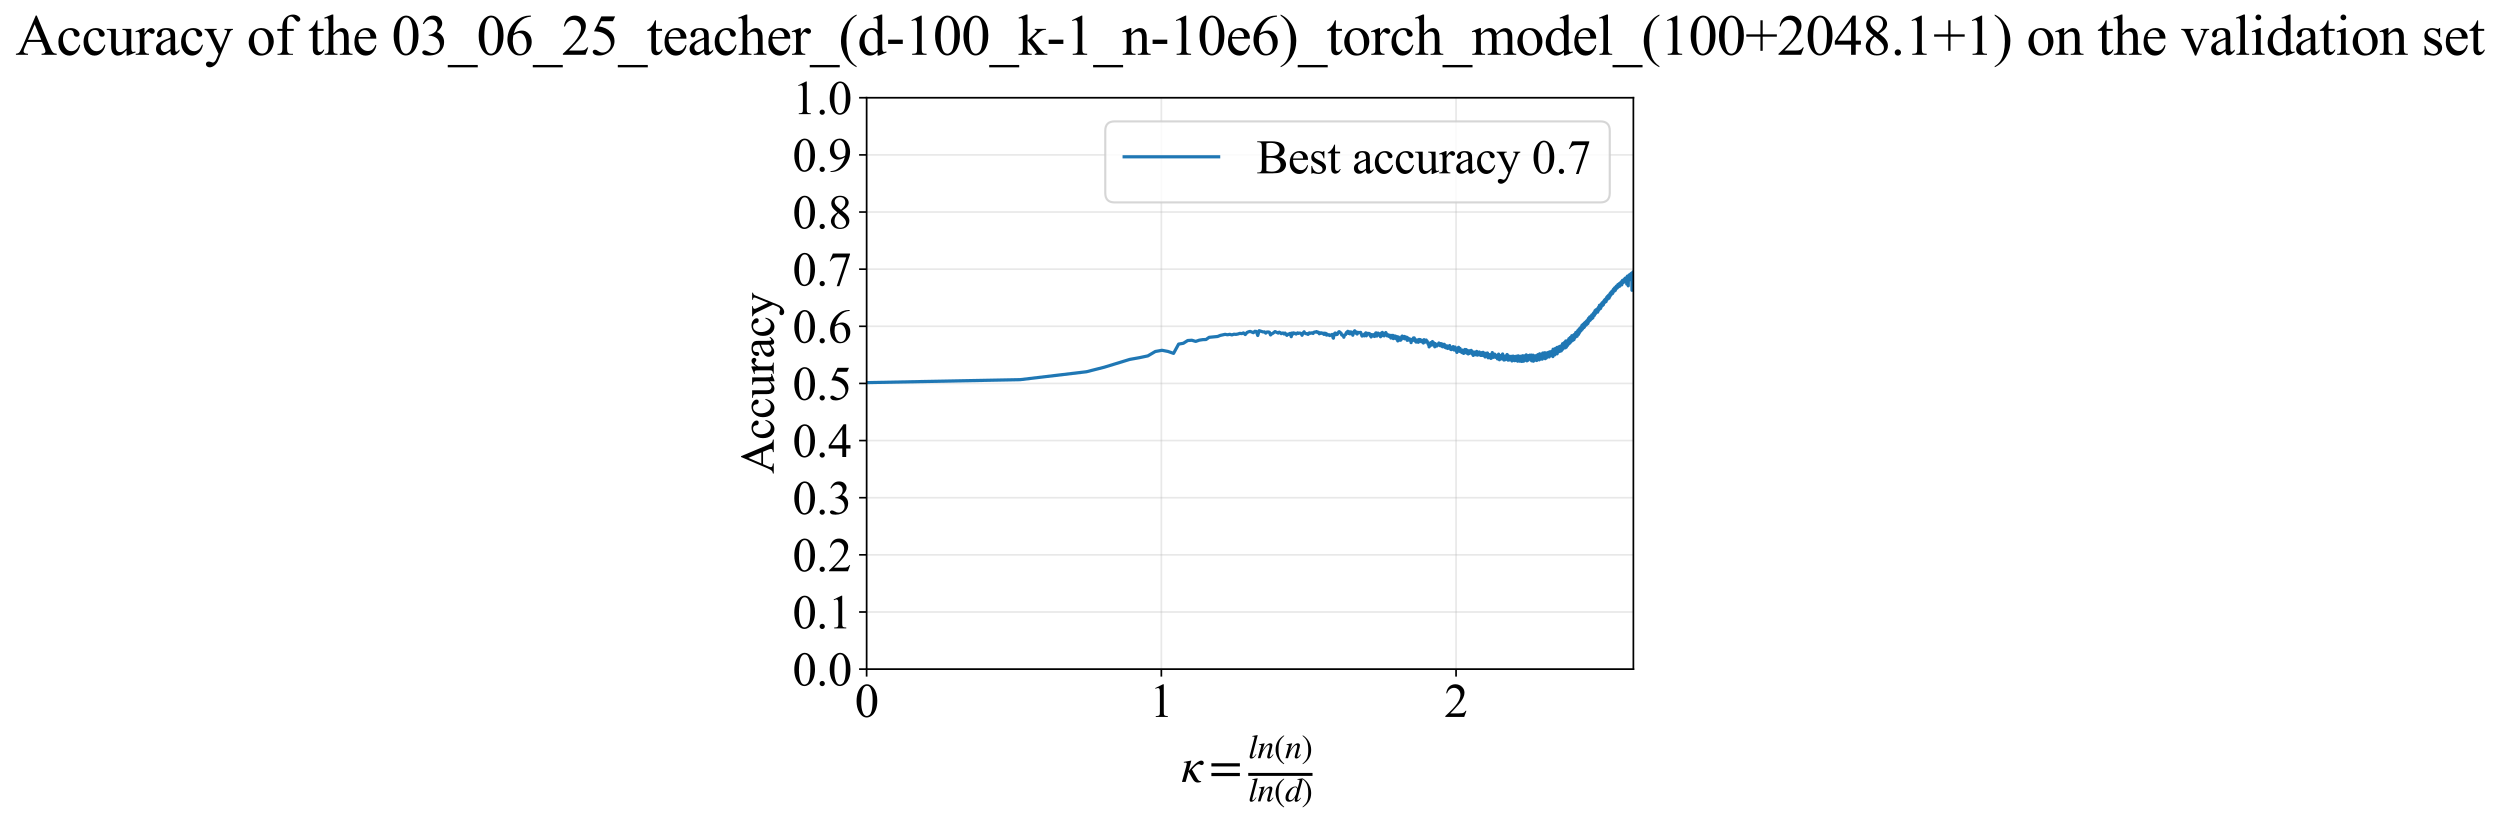 <?xml version="1.0" encoding="utf-8" standalone="no"?>
<!DOCTYPE svg PUBLIC "-//W3C//DTD SVG 1.1//EN"
  "http://www.w3.org/Graphics/SVG/1.1/DTD/svg11.dtd">
<svg xmlns:xlink="http://www.w3.org/1999/xlink" width="1164.392pt" height="383.266pt" viewBox="0 0 1164.392 383.266" xmlns="http://www.w3.org/2000/svg" version="1.1">
 <defs>
  <style type="text/css">*{stroke-linejoin: round; stroke-linecap: butt}</style>
 </defs>
 <g id="figure_1">
  <g id="patch_1">
   <path d="M 0 383.266 
L 1164.392 383.266 
L 1164.392 0 
L 0 0 
z
" style="fill: #ffffff"/>
  </g>
  <g id="axes_1">
   <g id="patch_2">
    <path d="M 403.636 311.644 
L 760.756 311.644 
L 760.756 45.532 
L 403.636 45.532 
z
" style="fill: #ffffff"/>
   </g>
   <g id="matplotlib.axis_1">
    <g id="xtick_1">
     <g id="line2d_1">
      <path d="M 403.636 311.644 
L 403.636 45.532 
" clip-path="url(#pe29fbcb8a9)" style="fill: none; stroke: #b0b0b0; stroke-opacity: 0.3; stroke-width: 0.8; stroke-linecap: square"/>
     </g>
     <g id="line2d_2">
      <defs>
       <path id="m006c2d6412" d="M 0 0 
L 0 3.5 
" style="stroke: #000000; stroke-width: 0.8"/>
      </defs>
      <g>
       <use xlink:href="#m006c2d6412" x="403.636" y="311.644" style="stroke: #000000; stroke-width: 0.8"/>
      </g>
     </g>
     <g id="text_1">
      <!-- 0 -->
      <g transform="translate(398.136 333.92) scale(0.22 -0.22)">
       <defs>
        <path id="TimesNewRomanPSMT-30" d="M 231 2094 
Q 231 2819 450 3342 
Q 669 3866 1031 4122 
Q 1313 4325 1613 4325 
Q 2100 4325 2488 3828 
Q 2972 3213 2972 2159 
Q 2972 1422 2759 906 
Q 2547 391 2217 158 
Q 1888 -75 1581 -75 
Q 975 -75 572 641 
Q 231 1244 231 2094 
z
M 844 2016 
Q 844 1141 1059 588 
Q 1238 122 1591 122 
Q 1759 122 1940 273 
Q 2122 425 2216 781 
Q 2359 1319 2359 2297 
Q 2359 3022 2209 3506 
Q 2097 3866 1919 4016 
Q 1791 4119 1609 4119 
Q 1397 4119 1231 3928 
Q 1006 3669 925 3112 
Q 844 2556 844 2016 
z
" transform="scale(0.016)"/>
       </defs>
       <use xlink:href="#TimesNewRomanPSMT-30"/>
      </g>
     </g>
    </g>
    <g id="xtick_2">
     <g id="line2d_3">
      <path d="M 540.905 311.644 
L 540.905 45.532 
" clip-path="url(#pe29fbcb8a9)" style="fill: none; stroke: #b0b0b0; stroke-opacity: 0.3; stroke-width: 0.8; stroke-linecap: square"/>
     </g>
     <g id="line2d_4">
      <g>
       <use xlink:href="#m006c2d6412" x="540.905" y="311.644" style="stroke: #000000; stroke-width: 0.8"/>
      </g>
     </g>
     <g id="text_2">
      <!-- 1 -->
      <g transform="translate(535.405 333.92) scale(0.22 -0.22)">
       <defs>
        <path id="TimesNewRomanPSMT-31" d="M 750 3822 
L 1781 4325 
L 1884 4325 
L 1884 747 
Q 1884 391 1914 303 
Q 1944 216 2037 169 
Q 2131 122 2419 116 
L 2419 0 
L 825 0 
L 825 116 
Q 1125 122 1212 167 
Q 1300 213 1334 289 
Q 1369 366 1369 747 
L 1369 3034 
Q 1369 3497 1338 3628 
Q 1316 3728 1258 3775 
Q 1200 3822 1119 3822 
Q 1003 3822 797 3725 
L 750 3822 
z
" transform="scale(0.016)"/>
       </defs>
       <use xlink:href="#TimesNewRomanPSMT-31"/>
      </g>
     </g>
    </g>
    <g id="xtick_3">
     <g id="line2d_5">
      <path d="M 678.173 311.644 
L 678.173 45.532 
" clip-path="url(#pe29fbcb8a9)" style="fill: none; stroke: #b0b0b0; stroke-opacity: 0.3; stroke-width: 0.8; stroke-linecap: square"/>
     </g>
     <g id="line2d_6">
      <g>
       <use xlink:href="#m006c2d6412" x="678.173" y="311.644" style="stroke: #000000; stroke-width: 0.8"/>
      </g>
     </g>
     <g id="text_3">
      <!-- 2 -->
      <g transform="translate(672.673 333.92) scale(0.22 -0.22)">
       <defs>
        <path id="TimesNewRomanPSMT-32" d="M 2934 816 
L 2638 0 
L 138 0 
L 138 116 
Q 1241 1122 1691 1759 
Q 2141 2397 2141 2925 
Q 2141 3328 1894 3587 
Q 1647 3847 1303 3847 
Q 991 3847 742 3664 
Q 494 3481 375 3128 
L 259 3128 
Q 338 3706 661 4015 
Q 984 4325 1469 4325 
Q 1984 4325 2329 3994 
Q 2675 3663 2675 3213 
Q 2675 2891 2525 2569 
Q 2294 2063 1775 1497 
Q 997 647 803 472 
L 1909 472 
Q 2247 472 2383 497 
Q 2519 522 2628 598 
Q 2738 675 2819 816 
L 2934 816 
z
" transform="scale(0.016)"/>
       </defs>
       <use xlink:href="#TimesNewRomanPSMT-32"/>
      </g>
     </g>
    </g>
    <g id="text_4">
     <!-- $\kappa  = \frac{ln(n)}{ln(d)}$ -->
     <g transform="translate(550.186 364.186) scale(0.22 -0.22)">
      <defs>
       <path id="STIXGeneral-Italic-3ba" d="M 979 1440 
L 998 1446 
Q 1850 2541 2464 2790 
Q 2547 2822 2630 2822 
Q 2797 2822 2886 2736 
Q 2976 2650 2976 2522 
Q 2976 2387 2893 2307 
Q 2810 2227 2682 2227 
Q 2605 2227 2502 2288 
Q 2400 2349 2336 2349 
Q 2170 2349 1990 2205 
Q 1811 2061 1414 1645 
L 2042 544 
Q 2202 262 2310 182 
Q 2419 102 2624 102 
L 2624 0 
Q 2374 -83 2182 -83 
Q 1786 -83 1555 326 
L 960 1350 
L 576 0 
L 90 0 
L 640 1978 
Q 730 2317 730 2406 
Q 730 2560 518 2560 
L 339 2560 
L 339 2650 
Q 678 2694 1306 2822 
L 1325 2803 
L 979 1440 
z
" transform="scale(0.016)"/>
       <path id="STIXGeneral-Regular-3d" d="M 4077 2048 
L 307 2048 
L 307 2470 
L 4077 2470 
L 4077 2048 
z
M 4077 768 
L 307 768 
L 307 1190 
L 4077 1190 
L 4077 768 
z
" transform="scale(0.016)"/>
       <path id="STIXGeneral-Italic-6c" d="M 1786 4339 
L 806 595 
Q 755 410 755 320 
Q 755 205 864 205 
Q 1037 205 1293 570 
L 1453 794 
L 1542 730 
Q 1254 275 1046 102 
Q 838 -70 576 -70 
Q 262 -70 262 288 
Q 262 397 288 480 
L 1165 3834 
Q 1184 3898 1184 3955 
Q 1184 4096 870 4096 
L 755 4096 
L 755 4198 
Q 1203 4250 1747 4371 
L 1786 4339 
z
" transform="scale(0.016)"/>
       <path id="STIXGeneral-Italic-6e" d="M 2944 749 
L 3034 666 
Q 2707 218 2534 80 
Q 2362 -58 2138 -58 
Q 2010 -58 1923 28 
Q 1837 115 1837 288 
Q 1837 390 1939 768 
L 2221 1805 
Q 2310 2150 2310 2310 
Q 2310 2496 2157 2496 
Q 1971 2496 1750 2275 
Q 1530 2054 1210 1587 
Q 998 1274 899 1024 
Q 800 774 570 0 
L 90 0 
L 704 2240 
Q 717 2304 717 2349 
Q 717 2445 630 2480 
Q 544 2515 301 2522 
L 301 2624 
Q 550 2675 857 2729 
Q 1165 2784 1338 2822 
L 1363 2810 
L 934 1414 
Q 1408 2170 1753 2496 
Q 2099 2822 2413 2822 
Q 2611 2822 2720 2716 
Q 2829 2611 2829 2432 
Q 2829 2272 2765 2048 
L 2406 749 
Q 2317 429 2317 358 
Q 2317 243 2419 243 
Q 2541 243 2810 582 
Q 2854 634 2944 749 
z
" transform="scale(0.016)"/>
       <path id="STIXGeneral-Regular-28" d="M 1946 -1030 
L 1869 -1133 
Q 1126 -710 716 32 
Q 307 774 307 1613 
Q 307 3386 1888 4326 
L 1946 4224 
Q 1293 3667 1075 3126 
Q 858 2586 858 1632 
Q 858 685 1082 96 
Q 1306 -493 1946 -1030 
z
" transform="scale(0.016)"/>
       <path id="STIXGeneral-Regular-29" d="M 186 4224 
L 262 4326 
Q 992 3891 1408 3148 
Q 1824 2406 1824 1581 
Q 1824 -166 243 -1133 
L 186 -1030 
Q 845 -486 1059 54 
Q 1274 595 1274 1562 
Q 1274 2534 1059 3120 
Q 845 3706 186 4224 
z
" transform="scale(0.016)"/>
       <path id="STIXGeneral-Italic-64" d="M 3334 4371 
L 3373 4333 
L 3123 3360 
L 2739 1958 
Q 2323 429 2323 384 
Q 2323 256 2438 256 
Q 2522 256 2614 336 
Q 2707 416 2963 710 
L 3040 646 
Q 2547 -83 2099 -83 
Q 1978 -83 1907 -6 
Q 1837 70 1837 205 
Q 1837 397 1920 774 
Q 1645 307 1379 118 
Q 1114 -70 781 -70 
Q 461 -70 278 125 
Q 96 320 96 678 
Q 96 1440 713 2131 
Q 1331 2822 1965 2822 
Q 2163 2822 2256 2732 
Q 2349 2643 2381 2451 
L 2387 2451 
L 2675 3494 
Q 2765 3808 2765 3949 
Q 2765 4051 2694 4076 
Q 2624 4102 2355 4115 
L 2355 4224 
Q 2848 4269 3334 4371 
z
M 2278 2310 
Q 2278 2477 2185 2576 
Q 2093 2675 1978 2675 
Q 1677 2675 1395 2381 
Q 1075 2042 864 1571 
Q 653 1101 653 704 
Q 653 486 752 361 
Q 851 237 1024 237 
Q 1312 237 1606 550 
Q 1901 864 2089 1350 
Q 2278 1837 2278 2310 
z
" transform="scale(0.016)"/>
      </defs>
      <use xlink:href="#STIXGeneral-Italic-3ba" transform="translate(0 0.003)"/>
      <use xlink:href="#STIXGeneral-Regular-3d" transform="translate(58.84 0.003)"/>
      <use xlink:href="#STIXGeneral-Italic-6c" transform="translate(141.78 50.192) scale(0.7)"/>
      <use xlink:href="#STIXGeneral-Italic-6e" transform="translate(161.24 50.192) scale(0.7)"/>
      <use xlink:href="#STIXGeneral-Regular-28" transform="translate(196.24 50.192) scale(0.7)"/>
      <use xlink:href="#STIXGeneral-Italic-6e" transform="translate(219.55 50.192) scale(0.7)"/>
      <use xlink:href="#STIXGeneral-Regular-29" transform="translate(254.55 50.192) scale(0.7)"/>
      <use xlink:href="#STIXGeneral-Italic-6c" transform="translate(141.78 -41.258) scale(0.7)"/>
      <use xlink:href="#STIXGeneral-Italic-6e" transform="translate(161.24 -41.258) scale(0.7)"/>
      <use xlink:href="#STIXGeneral-Regular-28" transform="translate(196.24 -41.258) scale(0.7)"/>
      <use xlink:href="#STIXGeneral-Italic-64" transform="translate(219.55 -41.258) scale(0.7)"/>
      <use xlink:href="#STIXGeneral-Regular-29" transform="translate(254.55 -41.258) scale(0.7)"/>
      <path d="M 141.78 12.8 
L 141.78 19.05 
L 277.86 19.05 
L 277.86 12.8 
L 141.78 12.8 
z
"/>
     </g>
    </g>
   </g>
   <g id="matplotlib.axis_2">
    <g id="ytick_1">
     <g id="line2d_7">
      <path d="M 403.636 311.644 
L 760.756 311.644 
" clip-path="url(#pe29fbcb8a9)" style="fill: none; stroke: #b0b0b0; stroke-opacity: 0.3; stroke-width: 0.8; stroke-linecap: square"/>
     </g>
     <g id="line2d_8">
      <defs>
       <path id="m327f60d781" d="M 0 0 
L -3.5 0 
" style="stroke: #000000; stroke-width: 0.8"/>
      </defs>
      <g>
       <use xlink:href="#m327f60d781" x="403.636" y="311.644" style="stroke: #000000; stroke-width: 0.8"/>
      </g>
     </g>
     <g id="text_5">
      <!-- 0.0 -->
      <g transform="translate(369.136 319.282) scale(0.22 -0.22)">
       <defs>
        <path id="TimesNewRomanPSMT-2e" d="M 800 606 
Q 947 606 1047 504 
Q 1147 403 1147 259 
Q 1147 116 1045 14 
Q 944 -88 800 -88 
Q 656 -88 554 14 
Q 453 116 453 259 
Q 453 406 554 506 
Q 656 606 800 606 
z
" transform="scale(0.016)"/>
       </defs>
       <use xlink:href="#TimesNewRomanPSMT-30"/>
       <use xlink:href="#TimesNewRomanPSMT-2e" transform="translate(50 0)"/>
       <use xlink:href="#TimesNewRomanPSMT-30" transform="translate(75 0)"/>
      </g>
     </g>
    </g>
    <g id="ytick_2">
     <g id="line2d_9">
      <path d="M 403.636 285.032 
L 760.756 285.032 
" clip-path="url(#pe29fbcb8a9)" style="fill: none; stroke: #b0b0b0; stroke-opacity: 0.3; stroke-width: 0.8; stroke-linecap: square"/>
     </g>
     <g id="line2d_10">
      <g>
       <use xlink:href="#m327f60d781" x="403.636" y="285.032" style="stroke: #000000; stroke-width: 0.8"/>
      </g>
     </g>
     <g id="text_6">
      <!-- 0.1 -->
      <g transform="translate(369.136 292.67) scale(0.22 -0.22)">
       <use xlink:href="#TimesNewRomanPSMT-30"/>
       <use xlink:href="#TimesNewRomanPSMT-2e" transform="translate(50 0)"/>
       <use xlink:href="#TimesNewRomanPSMT-31" transform="translate(75 0)"/>
      </g>
     </g>
    </g>
    <g id="ytick_3">
     <g id="line2d_11">
      <path d="M 403.636 258.421 
L 760.756 258.421 
" clip-path="url(#pe29fbcb8a9)" style="fill: none; stroke: #b0b0b0; stroke-opacity: 0.3; stroke-width: 0.8; stroke-linecap: square"/>
     </g>
     <g id="line2d_12">
      <g>
       <use xlink:href="#m327f60d781" x="403.636" y="258.421" style="stroke: #000000; stroke-width: 0.8"/>
      </g>
     </g>
     <g id="text_7">
      <!-- 0.2 -->
      <g transform="translate(369.136 266.059) scale(0.22 -0.22)">
       <use xlink:href="#TimesNewRomanPSMT-30"/>
       <use xlink:href="#TimesNewRomanPSMT-2e" transform="translate(50 0)"/>
       <use xlink:href="#TimesNewRomanPSMT-32" transform="translate(75 0)"/>
      </g>
     </g>
    </g>
    <g id="ytick_4">
     <g id="line2d_13">
      <path d="M 403.636 231.81 
L 760.756 231.81 
" clip-path="url(#pe29fbcb8a9)" style="fill: none; stroke: #b0b0b0; stroke-opacity: 0.3; stroke-width: 0.8; stroke-linecap: square"/>
     </g>
     <g id="line2d_14">
      <g>
       <use xlink:href="#m327f60d781" x="403.636" y="231.81" style="stroke: #000000; stroke-width: 0.8"/>
      </g>
     </g>
     <g id="text_8">
      <!-- 0.3 -->
      <g transform="translate(369.136 239.448) scale(0.22 -0.22)">
       <defs>
        <path id="TimesNewRomanPSMT-33" d="M 325 3431 
Q 506 3859 782 4092 
Q 1059 4325 1472 4325 
Q 1981 4325 2253 3994 
Q 2459 3747 2459 3466 
Q 2459 3003 1878 2509 
Q 2269 2356 2469 2072 
Q 2669 1788 2669 1403 
Q 2669 853 2319 450 
Q 1863 -75 997 -75 
Q 569 -75 414 31 
Q 259 138 259 259 
Q 259 350 332 419 
Q 406 488 509 488 
Q 588 488 669 463 
Q 722 447 909 348 
Q 1097 250 1169 231 
Q 1284 197 1416 197 
Q 1734 197 1970 444 
Q 2206 691 2206 1028 
Q 2206 1275 2097 1509 
Q 2016 1684 1919 1775 
Q 1784 1900 1550 2001 
Q 1316 2103 1072 2103 
L 972 2103 
L 972 2197 
Q 1219 2228 1467 2375 
Q 1716 2522 1828 2728 
Q 1941 2934 1941 3181 
Q 1941 3503 1739 3701 
Q 1538 3900 1238 3900 
Q 753 3900 428 3381 
L 325 3431 
z
" transform="scale(0.016)"/>
       </defs>
       <use xlink:href="#TimesNewRomanPSMT-30"/>
       <use xlink:href="#TimesNewRomanPSMT-2e" transform="translate(50 0)"/>
       <use xlink:href="#TimesNewRomanPSMT-33" transform="translate(75 0)"/>
      </g>
     </g>
    </g>
    <g id="ytick_5">
     <g id="line2d_15">
      <path d="M 403.636 205.199 
L 760.756 205.199 
" clip-path="url(#pe29fbcb8a9)" style="fill: none; stroke: #b0b0b0; stroke-opacity: 0.3; stroke-width: 0.8; stroke-linecap: square"/>
     </g>
     <g id="line2d_16">
      <g>
       <use xlink:href="#m327f60d781" x="403.636" y="205.199" style="stroke: #000000; stroke-width: 0.8"/>
      </g>
     </g>
     <g id="text_9">
      <!-- 0.4 -->
      <g transform="translate(369.136 212.837) scale(0.22 -0.22)">
       <defs>
        <path id="TimesNewRomanPSMT-34" d="M 2978 1563 
L 2978 1119 
L 2409 1119 
L 2409 0 
L 1894 0 
L 1894 1119 
L 100 1119 
L 100 1519 
L 2066 4325 
L 2409 4325 
L 2409 1563 
L 2978 1563 
z
M 1894 1563 
L 1894 3666 
L 406 1563 
L 1894 1563 
z
" transform="scale(0.016)"/>
       </defs>
       <use xlink:href="#TimesNewRomanPSMT-30"/>
       <use xlink:href="#TimesNewRomanPSMT-2e" transform="translate(50 0)"/>
       <use xlink:href="#TimesNewRomanPSMT-34" transform="translate(75 0)"/>
      </g>
     </g>
    </g>
    <g id="ytick_6">
     <g id="line2d_17">
      <path d="M 403.636 178.588 
L 760.756 178.588 
" clip-path="url(#pe29fbcb8a9)" style="fill: none; stroke: #b0b0b0; stroke-opacity: 0.3; stroke-width: 0.8; stroke-linecap: square"/>
     </g>
     <g id="line2d_18">
      <g>
       <use xlink:href="#m327f60d781" x="403.636" y="178.588" style="stroke: #000000; stroke-width: 0.8"/>
      </g>
     </g>
     <g id="text_10">
      <!-- 0.5 -->
      <g transform="translate(369.136 186.226) scale(0.22 -0.22)">
       <defs>
        <path id="TimesNewRomanPSMT-35" d="M 2778 4238 
L 2534 3706 
L 1259 3706 
L 981 3138 
Q 1809 3016 2294 2522 
Q 2709 2097 2709 1522 
Q 2709 1188 2573 903 
Q 2438 619 2231 419 
Q 2025 219 1772 97 
Q 1413 -75 1034 -75 
Q 653 -75 479 54 
Q 306 184 306 341 
Q 306 428 378 495 
Q 450 563 559 563 
Q 641 563 702 538 
Q 763 513 909 409 
Q 1144 247 1384 247 
Q 1750 247 2026 523 
Q 2303 800 2303 1197 
Q 2303 1581 2056 1914 
Q 1809 2247 1375 2428 
Q 1034 2569 447 2591 
L 1259 4238 
L 2778 4238 
z
" transform="scale(0.016)"/>
       </defs>
       <use xlink:href="#TimesNewRomanPSMT-30"/>
       <use xlink:href="#TimesNewRomanPSMT-2e" transform="translate(50 0)"/>
       <use xlink:href="#TimesNewRomanPSMT-35" transform="translate(75 0)"/>
      </g>
     </g>
    </g>
    <g id="ytick_7">
     <g id="line2d_19">
      <path d="M 403.636 151.976 
L 760.756 151.976 
" clip-path="url(#pe29fbcb8a9)" style="fill: none; stroke: #b0b0b0; stroke-opacity: 0.3; stroke-width: 0.8; stroke-linecap: square"/>
     </g>
     <g id="line2d_20">
      <g>
       <use xlink:href="#m327f60d781" x="403.636" y="151.976" style="stroke: #000000; stroke-width: 0.8"/>
      </g>
     </g>
     <g id="text_11">
      <!-- 0.6 -->
      <g transform="translate(369.136 159.614) scale(0.22 -0.22)">
       <defs>
        <path id="TimesNewRomanPSMT-36" d="M 2869 4325 
L 2869 4209 
Q 2456 4169 2195 4045 
Q 1934 3922 1679 3669 
Q 1425 3416 1258 3105 
Q 1091 2794 978 2366 
Q 1428 2675 1881 2675 
Q 2316 2675 2634 2325 
Q 2953 1975 2953 1425 
Q 2953 894 2631 456 
Q 2244 -75 1606 -75 
Q 1172 -75 869 213 
Q 275 772 275 1663 
Q 275 2231 503 2743 
Q 731 3256 1154 3653 
Q 1578 4050 1965 4187 
Q 2353 4325 2688 4325 
L 2869 4325 
z
M 925 2138 
Q 869 1716 869 1456 
Q 869 1156 980 804 
Q 1091 453 1309 247 
Q 1469 100 1697 100 
Q 1969 100 2183 356 
Q 2397 613 2397 1088 
Q 2397 1622 2184 2012 
Q 1972 2403 1581 2403 
Q 1463 2403 1327 2353 
Q 1191 2303 925 2138 
z
" transform="scale(0.016)"/>
       </defs>
       <use xlink:href="#TimesNewRomanPSMT-30"/>
       <use xlink:href="#TimesNewRomanPSMT-2e" transform="translate(50 0)"/>
       <use xlink:href="#TimesNewRomanPSMT-36" transform="translate(75 0)"/>
      </g>
     </g>
    </g>
    <g id="ytick_8">
     <g id="line2d_21">
      <path d="M 403.636 125.365 
L 760.756 125.365 
" clip-path="url(#pe29fbcb8a9)" style="fill: none; stroke: #b0b0b0; stroke-opacity: 0.3; stroke-width: 0.8; stroke-linecap: square"/>
     </g>
     <g id="line2d_22">
      <g>
       <use xlink:href="#m327f60d781" x="403.636" y="125.365" style="stroke: #000000; stroke-width: 0.8"/>
      </g>
     </g>
     <g id="text_12">
      <!-- 0.7 -->
      <g transform="translate(369.136 133.003) scale(0.22 -0.22)">
       <defs>
        <path id="TimesNewRomanPSMT-37" d="M 644 4238 
L 2916 4238 
L 2916 4119 
L 1503 -88 
L 1153 -88 
L 2419 3728 
L 1253 3728 
Q 900 3728 750 3644 
Q 488 3500 328 3200 
L 238 3234 
L 644 4238 
z
" transform="scale(0.016)"/>
       </defs>
       <use xlink:href="#TimesNewRomanPSMT-30"/>
       <use xlink:href="#TimesNewRomanPSMT-2e" transform="translate(50 0)"/>
       <use xlink:href="#TimesNewRomanPSMT-37" transform="translate(75 0)"/>
      </g>
     </g>
    </g>
    <g id="ytick_9">
     <g id="line2d_23">
      <path d="M 403.636 98.754 
L 760.756 98.754 
" clip-path="url(#pe29fbcb8a9)" style="fill: none; stroke: #b0b0b0; stroke-opacity: 0.3; stroke-width: 0.8; stroke-linecap: square"/>
     </g>
     <g id="line2d_24">
      <g>
       <use xlink:href="#m327f60d781" x="403.636" y="98.754" style="stroke: #000000; stroke-width: 0.8"/>
      </g>
     </g>
     <g id="text_13">
      <!-- 0.8 -->
      <g transform="translate(369.136 106.392) scale(0.22 -0.22)">
       <defs>
        <path id="TimesNewRomanPSMT-38" d="M 1228 2134 
Q 725 2547 579 2797 
Q 434 3047 434 3316 
Q 434 3728 753 4026 
Q 1072 4325 1600 4325 
Q 2113 4325 2425 4047 
Q 2738 3769 2738 3413 
Q 2738 3175 2569 2928 
Q 2400 2681 1866 2347 
Q 2416 1922 2594 1678 
Q 2831 1359 2831 1006 
Q 2831 559 2490 242 
Q 2150 -75 1597 -75 
Q 994 -75 656 303 
Q 388 606 388 966 
Q 388 1247 577 1523 
Q 766 1800 1228 2134 
z
M 1719 2469 
Q 2094 2806 2194 3001 
Q 2294 3197 2294 3444 
Q 2294 3772 2109 3958 
Q 1925 4144 1606 4144 
Q 1288 4144 1088 3959 
Q 888 3775 888 3528 
Q 888 3366 970 3203 
Q 1053 3041 1206 2894 
L 1719 2469 
z
M 1375 2016 
Q 1116 1797 991 1539 
Q 866 1281 866 981 
Q 866 578 1086 336 
Q 1306 94 1647 94 
Q 1984 94 2187 284 
Q 2391 475 2391 747 
Q 2391 972 2272 1150 
Q 2050 1481 1375 2016 
z
" transform="scale(0.016)"/>
       </defs>
       <use xlink:href="#TimesNewRomanPSMT-30"/>
       <use xlink:href="#TimesNewRomanPSMT-2e" transform="translate(50 0)"/>
       <use xlink:href="#TimesNewRomanPSMT-38" transform="translate(75 0)"/>
      </g>
     </g>
    </g>
    <g id="ytick_10">
     <g id="line2d_25">
      <path d="M 403.636 72.143 
L 760.756 72.143 
" clip-path="url(#pe29fbcb8a9)" style="fill: none; stroke: #b0b0b0; stroke-opacity: 0.3; stroke-width: 0.8; stroke-linecap: square"/>
     </g>
     <g id="line2d_26">
      <g>
       <use xlink:href="#m327f60d781" x="403.636" y="72.143" style="stroke: #000000; stroke-width: 0.8"/>
      </g>
     </g>
     <g id="text_14">
      <!-- 0.9 -->
      <g transform="translate(369.136 79.781) scale(0.22 -0.22)">
       <defs>
        <path id="TimesNewRomanPSMT-39" d="M 338 -88 
L 338 28 
Q 744 34 1094 217 
Q 1444 400 1770 856 
Q 2097 1313 2225 1859 
Q 1734 1544 1338 1544 
Q 891 1544 572 1889 
Q 253 2234 253 2806 
Q 253 3363 572 3797 
Q 956 4325 1575 4325 
Q 2097 4325 2469 3894 
Q 2925 3359 2925 2575 
Q 2925 1869 2578 1258 
Q 2231 647 1613 244 
Q 1109 -88 516 -88 
L 338 -88 
z
M 2275 2091 
Q 2331 2497 2331 2741 
Q 2331 3044 2228 3395 
Q 2125 3747 1936 3934 
Q 1747 4122 1506 4122 
Q 1228 4122 1018 3872 
Q 809 3622 809 3128 
Q 809 2469 1088 2097 
Q 1291 1828 1588 1828 
Q 1731 1828 1928 1897 
Q 2125 1966 2275 2091 
z
" transform="scale(0.016)"/>
       </defs>
       <use xlink:href="#TimesNewRomanPSMT-30"/>
       <use xlink:href="#TimesNewRomanPSMT-2e" transform="translate(50 0)"/>
       <use xlink:href="#TimesNewRomanPSMT-39" transform="translate(75 0)"/>
      </g>
     </g>
    </g>
    <g id="ytick_11">
     <g id="line2d_27">
      <path d="M 403.636 45.532 
L 760.756 45.532 
" clip-path="url(#pe29fbcb8a9)" style="fill: none; stroke: #b0b0b0; stroke-opacity: 0.3; stroke-width: 0.8; stroke-linecap: square"/>
     </g>
     <g id="line2d_28">
      <g>
       <use xlink:href="#m327f60d781" x="403.636" y="45.532" style="stroke: #000000; stroke-width: 0.8"/>
      </g>
     </g>
     <g id="text_15">
      <!-- 1.0 -->
      <g transform="translate(369.136 53.17) scale(0.22 -0.22)">
       <use xlink:href="#TimesNewRomanPSMT-31"/>
       <use xlink:href="#TimesNewRomanPSMT-2e" transform="translate(50 0)"/>
       <use xlink:href="#TimesNewRomanPSMT-30" transform="translate(75 0)"/>
      </g>
     </g>
    </g>
    <g id="text_16">
     <!-- Accuracy -->
     <g transform="translate(360.389 220.726) rotate(-90) scale(0.22 -0.22)">
      <defs>
       <path id="TimesNewRomanPSMT-41" d="M 2928 1419 
L 1288 1419 
L 1000 750 
Q 894 503 894 381 
Q 894 284 986 211 
Q 1078 138 1384 116 
L 1384 0 
L 50 0 
L 50 116 
Q 316 163 394 238 
Q 553 388 747 847 
L 2238 4334 
L 2347 4334 
L 3822 809 
Q 4000 384 4145 257 
Q 4291 131 4550 116 
L 4550 0 
L 2878 0 
L 2878 116 
Q 3131 128 3220 200 
Q 3309 272 3309 375 
Q 3309 513 3184 809 
L 2928 1419 
z
M 2841 1650 
L 2122 3363 
L 1384 1650 
L 2841 1650 
z
" transform="scale(0.016)"/>
       <path id="TimesNewRomanPSMT-63" d="M 2631 1088 
Q 2516 522 2178 217 
Q 1841 -88 1431 -88 
Q 944 -88 581 321 
Q 219 731 219 1428 
Q 219 2103 620 2525 
Q 1022 2947 1584 2947 
Q 2006 2947 2278 2723 
Q 2550 2500 2550 2259 
Q 2550 2141 2473 2067 
Q 2397 1994 2259 1994 
Q 2075 1994 1981 2113 
Q 1928 2178 1911 2362 
Q 1894 2547 1784 2644 
Q 1675 2738 1481 2738 
Q 1169 2738 978 2506 
Q 725 2200 725 1697 
Q 725 1184 976 792 
Q 1228 400 1656 400 
Q 1963 400 2206 609 
Q 2378 753 2541 1131 
L 2631 1088 
z
" transform="scale(0.016)"/>
       <path id="TimesNewRomanPSMT-75" d="M 2709 2863 
L 2709 1128 
Q 2709 631 2732 520 
Q 2756 409 2807 365 
Q 2859 322 2928 322 
Q 3025 322 3147 375 
L 3191 266 
L 2334 -88 
L 2194 -88 
L 2194 519 
Q 1825 119 1631 15 
Q 1438 -88 1222 -88 
Q 981 -88 804 51 
Q 628 191 559 409 
Q 491 628 491 1028 
L 491 2306 
Q 491 2509 447 2587 
Q 403 2666 317 2708 
Q 231 2750 6 2747 
L 6 2863 
L 1009 2863 
L 1009 947 
Q 1009 547 1148 422 
Q 1288 297 1484 297 
Q 1619 297 1789 381 
Q 1959 466 2194 703 
L 2194 2325 
Q 2194 2569 2105 2655 
Q 2016 2741 1734 2747 
L 1734 2863 
L 2709 2863 
z
" transform="scale(0.016)"/>
       <path id="TimesNewRomanPSMT-72" d="M 1038 2947 
L 1038 2303 
Q 1397 2947 1775 2947 
Q 1947 2947 2059 2842 
Q 2172 2738 2172 2600 
Q 2172 2478 2090 2393 
Q 2009 2309 1897 2309 
Q 1788 2309 1652 2417 
Q 1516 2525 1450 2525 
Q 1394 2525 1328 2463 
Q 1188 2334 1038 2041 
L 1038 669 
Q 1038 431 1097 309 
Q 1138 225 1241 169 
Q 1344 113 1538 113 
L 1538 0 
L 72 0 
L 72 113 
Q 291 113 397 181 
Q 475 231 506 341 
Q 522 394 522 644 
L 522 1753 
Q 522 2253 501 2348 
Q 481 2444 426 2487 
Q 372 2531 291 2531 
Q 194 2531 72 2484 
L 41 2597 
L 906 2947 
L 1038 2947 
z
" transform="scale(0.016)"/>
       <path id="TimesNewRomanPSMT-61" d="M 1822 413 
Q 1381 72 1269 19 
Q 1100 -59 909 -59 
Q 613 -59 420 144 
Q 228 347 228 678 
Q 228 888 322 1041 
Q 450 1253 767 1440 
Q 1084 1628 1822 1897 
L 1822 2009 
Q 1822 2438 1686 2597 
Q 1550 2756 1291 2756 
Q 1094 2756 978 2650 
Q 859 2544 859 2406 
L 866 2225 
Q 866 2081 792 2003 
Q 719 1925 600 1925 
Q 484 1925 411 2006 
Q 338 2088 338 2228 
Q 338 2497 613 2722 
Q 888 2947 1384 2947 
Q 1766 2947 2009 2819 
Q 2194 2722 2281 2516 
Q 2338 2381 2338 1966 
L 2338 994 
Q 2338 584 2353 492 
Q 2369 400 2405 369 
Q 2441 338 2488 338 
Q 2538 338 2575 359 
Q 2641 400 2828 588 
L 2828 413 
Q 2478 -56 2159 -56 
Q 2006 -56 1915 50 
Q 1825 156 1822 413 
z
M 1822 616 
L 1822 1706 
Q 1350 1519 1213 1441 
Q 966 1303 859 1153 
Q 753 1003 753 825 
Q 753 600 887 451 
Q 1022 303 1197 303 
Q 1434 303 1822 616 
z
" transform="scale(0.016)"/>
       <path id="TimesNewRomanPSMT-79" d="M 38 2863 
L 1372 2863 
L 1372 2747 
L 1306 2747 
Q 1166 2747 1095 2686 
Q 1025 2625 1025 2534 
Q 1025 2413 1128 2197 
L 1825 753 
L 2466 2334 
Q 2519 2463 2519 2588 
Q 2519 2644 2497 2672 
Q 2472 2706 2419 2726 
Q 2366 2747 2231 2747 
L 2231 2863 
L 3163 2863 
L 3163 2747 
Q 3047 2734 2984 2696 
Q 2922 2659 2847 2556 
Q 2819 2513 2741 2316 
L 1575 -541 
Q 1406 -956 1132 -1168 
Q 859 -1381 606 -1381 
Q 422 -1381 303 -1275 
Q 184 -1169 184 -1031 
Q 184 -900 270 -820 
Q 356 -741 506 -741 
Q 609 -741 788 -809 
Q 913 -856 944 -856 
Q 1038 -856 1148 -759 
Q 1259 -663 1372 -384 
L 1575 113 
L 547 2272 
Q 500 2369 397 2513 
Q 319 2622 269 2659 
Q 197 2709 38 2747 
L 38 2863 
z
" transform="scale(0.016)"/>
      </defs>
      <use xlink:href="#TimesNewRomanPSMT-41"/>
      <use xlink:href="#TimesNewRomanPSMT-63" transform="translate(72.217 0)"/>
      <use xlink:href="#TimesNewRomanPSMT-63" transform="translate(116.602 0)"/>
      <use xlink:href="#TimesNewRomanPSMT-75" transform="translate(160.986 0)"/>
      <use xlink:href="#TimesNewRomanPSMT-72" transform="translate(210.986 0)"/>
      <use xlink:href="#TimesNewRomanPSMT-61" transform="translate(244.287 0)"/>
      <use xlink:href="#TimesNewRomanPSMT-63" transform="translate(288.672 0)"/>
      <use xlink:href="#TimesNewRomanPSMT-79" transform="translate(333.057 0)"/>
     </g>
    </g>
   </g>
   <g id="line2d_29">
    <path d="M 403.636 178.207 
L 475.113 176.829 
L 505.997 173.148 
L 514.33 171.03 
L 526.173 167.4 
L 530.698 166.589 
L 534.626 165.756 
L 538.095 163.712 
L 541.203 163.153 
L 544.017 163.691 
L 546.589 164.585 
L 548.956 160.266 
L 551.148 159.888 
L 553.191 158.597 
L 555.102 158.477 
L 556.898 159.01 
L 558.592 158.432 
L 560.195 158.187 
L 561.716 158.126 
L 563.164 157.11 
L 567.126 156.716 
L 568.338 156.223 
L 570.623 155.72 
L 571.703 155.925 
L 572.746 155.71 
L 573.753 155.984 
L 574.727 155.657 
L 575.67 155.739 
L 576.585 155.563 
L 577.472 155.263 
L 578.333 155.388 
L 579.171 155.058 
L 579.985 155.819 
L 580.778 154.874 
L 581.55 154.526 
L 582.303 154.361 
L 583.754 154.959 
L 584.454 154.302 
L 585.137 154.382 
L 585.806 156.255 
L 586.459 154.025 
L 588.339 154.616 
L 588.94 154.576 
L 589.529 155.156 
L 590.106 154.629 
L 590.673 154.619 
L 591.229 154.747 
L 591.775 156 
L 592.311 155.457 
L 592.838 155.244 
L 593.864 154.433 
L 595.34 155.138 
L 595.816 154.715 
L 596.285 154.951 
L 596.746 155.406 
L 597.201 155.14 
L 597.648 155.119 
L 598.089 155.574 
L 598.524 155.13 
L 599.374 156.2 
L 599.79 155.665 
L 600.201 155.755 
L 600.606 155.356 
L 601.006 155.292 
L 601.4 156.817 
L 601.789 155.1 
L 602.173 155.603 
L 602.552 155.037 
L 602.927 155.353 
L 603.297 155.239 
L 603.662 155.593 
L 604.379 155.021 
L 604.732 155.297 
L 605.08 155.138 
L 605.764 155.194 
L 606.101 155.508 
L 606.434 156.162 
L 606.763 155.295 
L 607.41 154.531 
L 607.728 155.186 
L 608.355 155.438 
L 608.664 155.351 
L 608.969 155.665 
L 609.272 155.736 
L 609.571 155.178 
L 609.867 155.037 
L 610.16 155.255 
L 610.739 155.042 
L 611.024 155.172 
L 611.306 155.058 
L 611.586 155.319 
L 611.863 154.797 
L 612.679 154.574 
L 612.946 154.715 
L 613.21 154.435 
L 613.733 154.858 
L 613.991 154.704 
L 614.5 155.457 
L 614.751 154.981 
L 615 155.289 
L 615.493 155.015 
L 615.736 155.252 
L 616.216 155.17 
L 616.454 155.619 
L 616.689 155.755 
L 616.923 155.194 
L 617.154 155.556 
L 617.384 155.231 
L 617.613 155.388 
L 617.839 156.082 
L 618.064 155.598 
L 618.508 155.893 
L 618.728 156.082 
L 619.163 155.923 
L 619.378 156.303 
L 619.592 156.064 
L 620.014 156.088 
L 620.431 155.752 
L 620.637 155.915 
L 620.842 157.267 
L 621.045 157.511 
L 621.247 156.106 
L 621.448 155.5 
L 621.845 155.119 
L 622.041 155.135 
L 622.237 155.891 
L 622.431 155.662 
L 622.815 155.755 
L 623.569 154.523 
L 623.755 154.483 
L 624.666 155.249 
L 624.845 155.931 
L 625.2 156.189 
L 625.724 156.149 
L 625.896 157.075 
L 626.068 156.354 
L 626.577 155.854 
L 626.745 155.827 
L 627.078 154.896 
L 627.243 154.975 
L 627.733 154.302 
L 627.894 154.518 
L 628.055 155.305 
L 628.215 154.496 
L 628.374 154.986 
L 628.532 154.568 
L 628.689 155.489 
L 628.845 155.468 
L 629.155 154.574 
L 629.463 155.375 
L 629.615 155.3 
L 629.767 154.981 
L 629.917 155.236 
L 630.068 156.144 
L 630.217 154.744 
L 630.366 154.808 
L 630.513 154.712 
L 630.807 154.214 
L 630.953 154.06 
L 631.098 155.021 
L 631.242 155.138 
L 631.385 154.653 
L 631.528 154.866 
L 631.671 154.59 
L 632.093 155.571 
L 632.233 154.829 
L 632.372 154.789 
L 632.647 155.007 
L 632.784 154.848 
L 633.326 154.896 
L 633.593 154.824 
L 633.726 154.813 
L 634.381 156.524 
L 634.639 155.925 
L 634.767 156 
L 635.274 155.84 
L 635.4 156.434 
L 635.525 156.274 
L 635.649 155.468 
L 635.773 156.221 
L 635.896 155.417 
L 636.019 156.194 
L 636.141 155.021 
L 636.385 156.41 
L 636.506 155.534 
L 636.626 155.582 
L 636.865 155.292 
L 636.984 155.255 
L 637.103 155.614 
L 637.221 155.393 
L 637.338 155.497 
L 637.455 155.292 
L 637.572 155.633 
L 637.688 155.311 
L 637.804 155.806 
L 637.919 155.798 
L 638.034 155.51 
L 638.148 156.317 
L 638.376 155.891 
L 638.489 156.058 
L 638.601 156.945 
L 638.826 155.843 
L 638.937 156.114 
L 639.048 155.931 
L 639.158 156.205 
L 639.378 155.896 
L 639.597 156.468 
L 639.705 156.239 
L 639.813 156.346 
L 639.921 156.069 
L 640.135 156.708 
L 640.242 155.683 
L 640.454 156.591 
L 640.769 155.063 
L 640.874 155.26 
L 640.978 155.787 
L 641.081 155.053 
L 641.288 156.521 
L 641.39 155.558 
L 641.492 156.38 
L 641.594 155.662 
L 641.696 155.768 
L 641.898 155.167 
L 642.099 155.441 
L 642.594 155.47 
L 642.693 155.877 
L 642.79 155.736 
L 642.888 156.053 
L 642.985 156.843 
L 643.179 155.324 
L 643.371 155.675 
L 643.562 154.978 
L 643.752 155.047 
L 643.846 154.824 
L 644.034 156.309 
L 644.128 155.369 
L 644.221 155.699 
L 644.314 155.351 
L 644.407 155.5 
L 644.499 155.933 
L 644.591 155.404 
L 644.683 156.439 
L 644.957 155.364 
L 645.047 155.67 
L 645.138 155.207 
L 645.228 155.244 
L 645.408 154.888 
L 645.497 154.938 
L 645.586 155.337 
L 645.675 155.305 
L 645.852 155.979 
L 645.94 155.784 
L 646.027 155.891 
L 646.115 156.452 
L 646.289 155.827 
L 646.463 156.295 
L 646.635 156.045 
L 646.721 156.162 
L 646.891 156.668 
L 646.976 156.356 
L 647.061 156.753 
L 647.146 156.114 
L 647.314 156.596 
L 647.398 156.356 
L 647.565 156.604 
L 647.648 156.234 
L 647.731 156.359 
L 647.813 157.445 
L 647.896 157.354 
L 648.06 156.498 
L 648.142 156.639 
L 648.305 156.215 
L 648.386 156.862 
L 648.467 156.697 
L 648.547 156.423 
L 648.628 156.764 
L 648.708 156.644 
L 648.788 156.223 
L 648.868 156.503 
L 648.947 157.714 
L 649.027 156.83 
L 649.106 156.937 
L 649.185 156.953 
L 649.263 156.559 
L 649.342 156.689 
L 649.498 156.487 
L 649.576 156.625 
L 649.731 157.549 
L 649.886 156.524 
L 649.963 156.713 
L 650.039 157.621 
L 650.116 156.628 
L 650.192 156.809 
L 650.344 157.357 
L 650.42 157.038 
L 650.496 157.956 
L 650.571 157.655 
L 650.646 156.785 
L 650.721 157.655 
L 650.796 156.961 
L 650.87 157.597 
L 650.945 156.881 
L 651.019 158.789 
L 651.093 158.254 
L 651.314 156.958 
L 651.387 157.107 
L 651.461 157.605 
L 651.534 157.448 
L 651.606 157.245 
L 651.679 157.315 
L 651.751 157.338 
L 652.111 158.491 
L 652.324 157.764 
L 652.395 157.919 
L 652.466 158.379 
L 652.537 157.45 
L 652.607 157.708 
L 652.677 158.012 
L 652.817 157.45 
L 652.887 156.702 
L 652.956 157.189 
L 653.095 156.511 
L 653.302 156.817 
L 653.37 156.899 
L 653.439 157.184 
L 653.507 157.051 
L 653.575 157.118 
L 653.643 156.835 
L 653.711 156.934 
L 653.778 156.95 
L 653.846 157.623 
L 653.913 157.232 
L 653.98 156.985 
L 654.047 157.195 
L 654.114 156.702 
L 654.181 157.788 
L 654.248 157.413 
L 654.314 157.807 
L 654.38 157.597 
L 654.513 156.915 
L 654.578 157.046 
L 654.644 156.907 
L 654.71 156.961 
L 654.84 157.506 
L 654.971 157.301 
L 655.1 157.219 
L 655.229 157.892 
L 655.293 157.112 
L 655.358 157.495 
L 655.422 158.507 
L 655.549 157.322 
L 655.676 157.679 
L 655.74 157.599 
L 655.803 157.703 
L 655.866 157.501 
L 656.054 157.876 
L 656.117 157.682 
L 656.304 158.44 
L 656.428 158.302 
L 656.613 157.871 
L 656.674 157.908 
L 656.857 158.166 
L 656.918 158.094 
L 657.04 158.235 
L 657.1 158.195 
L 657.221 159.582 
L 657.281 158.086 
L 657.341 158.416 
L 657.401 158.541 
L 657.461 158.443 
L 657.699 158.69 
L 657.876 158.139 
L 657.935 158.283 
L 658.11 157.969 
L 658.227 158.475 
L 658.343 157.386 
L 658.401 157.546 
L 658.459 157.637 
L 658.517 157.408 
L 658.574 157.466 
L 658.632 157.514 
L 658.689 157.386 
L 659.088 158.847 
L 659.257 158.187 
L 659.537 159.316 
L 659.703 158.65 
L 659.814 158.387 
L 659.869 159.284 
L 659.924 158.528 
L 659.979 158.64 
L 660.034 158.555 
L 660.198 158.395 
L 660.252 158.552 
L 660.307 158.871 
L 660.361 158.32 
L 660.415 159.262 
L 660.469 159.01 
L 660.523 158.395 
L 660.577 159.43 
L 660.63 159.007 
L 660.684 158.706 
L 660.738 158.863 
L 660.844 158.861 
L 660.951 158.097 
L 661.004 158.387 
L 661.057 158.461 
L 661.11 158.924 
L 661.163 158.485 
L 661.215 158.416 
L 661.32 158.98 
L 661.477 158.174 
L 661.582 158.323 
L 661.737 158.791 
L 661.789 158.706 
L 661.841 158.384 
L 661.995 158.93 
L 662.046 159.177 
L 662.097 158.986 
L 662.199 158.517 
L 662.25 158.935 
L 662.301 158.746 
L 662.352 158.525 
L 662.402 159.262 
L 662.453 158.642 
L 662.503 158.698 
L 662.554 158.576 
L 662.604 158.807 
L 662.654 158.618 
L 662.704 158.56 
L 662.904 159.67 
L 662.954 159.763 
L 663.004 159.624 
L 663.25 158.206 
L 663.3 158.241 
L 663.495 159.292 
L 663.544 158.959 
L 663.641 158.789 
L 663.69 158.499 
L 663.738 158.52 
L 663.931 159.34 
L 663.979 158.746 
L 664.075 158.786 
L 664.266 158.368 
L 664.361 158.861 
L 664.408 158.717 
L 664.597 159.06 
L 664.69 158.877 
L 665.248 160.457 
L 665.293 160.399 
L 665.339 160.354 
L 665.385 160.127 
L 665.431 160.481 
L 665.477 160.425 
L 665.522 160.295 
L 665.613 161.564 
L 665.659 161 
L 665.885 159.936 
L 666.064 161.075 
L 666.287 159.664 
L 666.331 159.587 
L 666.508 160.298 
L 666.552 160.271 
L 666.684 160.713 
L 666.728 160.569 
L 666.902 159.481 
L 666.989 159.459 
L 667.033 159.882 
L 667.076 159.558 
L 667.162 159.079 
L 667.205 159.318 
L 667.248 159.773 
L 667.334 159.547 
L 667.377 159.643 
L 667.42 159.592 
L 667.463 160.678 
L 667.505 159.763 
L 667.548 160.01 
L 667.591 159.936 
L 667.633 159.662 
L 667.718 159.71 
L 667.76 159.648 
L 667.887 160.335 
L 667.929 160.819 
L 667.971 160.369 
L 668.013 160.021 
L 668.055 160.34 
L 668.096 160.415 
L 668.138 159.989 
L 668.18 160.106 
L 668.222 160.346 
L 668.263 161.53 
L 668.305 160.55 
L 668.47 160.013 
L 668.717 160.971 
L 668.839 160.465 
L 668.921 161.133 
L 668.962 160.511 
L 669.002 160.798 
L 669.164 161.192 
L 669.285 160.606 
L 669.445 160.926 
L 669.564 160.676 
L 669.604 160.766 
L 669.644 160.38 
L 669.723 160.534 
L 669.763 160.755 
L 669.802 160.481 
L 669.92 160.186 
L 669.96 160.582 
L 669.999 160.21 
L 670.155 159.747 
L 670.194 160.332 
L 670.272 159.954 
L 670.311 159.869 
L 670.35 159.992 
L 670.389 159.97 
L 670.427 160.066 
L 670.504 160.66 
L 670.62 160.444 
L 670.658 160.407 
L 670.735 161.005 
L 670.811 160.777 
L 670.888 161.053 
L 670.964 161.037 
L 671.077 160.013 
L 671.115 160.114 
L 671.153 160.157 
L 671.191 160.883 
L 671.266 160.652 
L 671.303 160.662 
L 671.378 160.492 
L 671.416 160.516 
L 671.453 160.654 
L 671.528 160.162 
L 671.602 160.785 
L 671.639 160.401 
L 671.676 160.359 
L 671.824 161.498 
L 671.898 160.966 
L 671.971 161.04 
L 672.118 161.495 
L 672.227 160.404 
L 672.264 160.785 
L 672.3 161.005 
L 672.336 160.785 
L 672.373 160.707 
L 672.445 161.309 
L 672.517 161.237 
L 672.697 160.361 
L 672.732 160.644 
L 672.911 161.602 
L 672.982 161.628 
L 673.053 161.2 
L 673.123 161.849 
L 673.194 161.724 
L 673.299 161.437 
L 673.335 161.604 
L 673.37 161.956 
L 673.405 161.514 
L 673.44 161.772 
L 673.614 161.093 
L 673.683 162.075 
L 673.752 161.455 
L 673.856 161.061 
L 673.821 161.62 
L 673.89 161.131 
L 674.13 162.038 
L 674.199 161.735 
L 674.233 161.916 
L 674.301 162.307 
L 674.334 161.902 
L 674.368 161.522 
L 674.436 161.572 
L 674.47 161.852 
L 674.571 161.809 
L 674.705 162.102 
L 674.739 161.777 
L 674.805 161.913 
L 674.939 162.123 
L 675.104 161.578 
L 675.17 160.923 
L 675.236 161.282 
L 675.433 161.977 
L 675.498 161.54 
L 675.563 161.844 
L 675.693 162.77 
L 675.726 162.003 
L 675.823 162.264 
L 675.855 162.323 
L 675.887 162.147 
L 675.983 162.828 
L 676.015 162.637 
L 676.143 162.474 
L 676.175 162.629 
L 676.334 161.918 
L 676.492 162.328 
L 676.555 162.395 
L 676.618 161.932 
L 676.681 162.067 
L 676.712 161.993 
L 676.744 161.961 
L 676.775 162.23 
L 676.806 161.434 
L 676.868 162.56 
L 676.9 161.916 
L 676.962 162.333 
L 677.178 162.967 
L 677.271 162.772 
L 677.301 163.036 
L 677.332 162.943 
L 677.515 161.857 
L 677.546 161.852 
L 677.576 161.703 
L 677.607 161.958 
L 677.637 161.99 
L 677.667 161.634 
L 677.698 161.95 
L 677.819 162.693 
L 677.909 162.115 
L 677.939 162.312 
L 678.029 162.584 
L 678.059 162.472 
L 678.119 162.23 
L 678.149 162.419 
L 678.178 162.48 
L 678.327 163.563 
L 678.445 162.767 
L 678.475 162.969 
L 678.504 162.69 
L 678.563 164.135 
L 678.593 163.576 
L 678.622 162.791 
L 678.71 163.063 
L 678.769 163.448 
L 678.827 163.249 
L 679.001 162.057 
L 679.088 162.232 
L 679.204 163.206 
L 679.175 162.206 
L 679.232 162.996 
L 679.347 161.764 
L 679.376 161.897 
L 679.519 163.145 
L 679.547 163.116 
L 679.661 162.746 
L 679.746 163.613 
L 679.802 163.424 
L 679.999 162.277 
L 680.251 163.773 
L 680.334 163.667 
L 680.389 162.929 
L 680.472 162.996 
L 680.692 164.047 
L 680.719 163.893 
L 680.774 163.691 
L 680.883 163.055 
L 680.965 164.225 
L 681.019 163.675 
L 681.181 163.078 
L 681.342 163.629 
L 681.369 163.278 
L 681.396 163.794 
L 681.423 163.768 
L 681.503 163.259 
L 681.529 163.158 
L 681.689 164.611 
L 681.742 164.508 
L 681.768 164.553 
L 681.847 163.749 
L 681.9 163.781 
L 681.953 164.193 
L 682.031 164.183 
L 682.292 162.77 
L 682.318 162.929 
L 682.422 163.8 
L 682.473 163.382 
L 682.602 162.929 
L 682.73 163.571 
L 682.781 163.254 
L 682.883 162.831 
L 682.909 163.196 
L 683.01 164.084 
L 683.111 164.468 
L 683.237 163.576 
L 683.263 163.946 
L 683.388 163.592 
L 683.438 163.22 
L 683.488 163.669 
L 683.513 163.688 
L 683.538 163.611 
L 683.563 163.539 
L 683.588 163.704 
L 683.81 164.848 
L 683.637 163.595 
L 683.835 164.758 
L 683.958 163.4 
L 683.983 163.448 
L 684.007 163.438 
L 684.032 164.183 
L 684.105 163.653 
L 684.129 163.669 
L 684.154 163.597 
L 684.324 164.351 
L 684.348 164.329 
L 684.373 164.622 
L 684.421 164.138 
L 684.518 164.108 
L 684.59 163.353 
L 684.614 163.414 
L 684.686 164.063 
L 684.734 163.895 
L 684.829 163.621 
L 684.877 163.725 
L 684.901 163.757 
L 684.924 163.611 
L 684.948 163.555 
L 684.972 163.669 
L 685.067 164.233 
L 685.09 164.231 
L 685.232 163.188 
L 685.302 164.114 
L 685.373 163.991 
L 685.419 163.539 
L 685.466 163.651 
L 685.559 163.643 
L 685.606 164.193 
L 685.699 164.83 
L 685.768 164.657 
L 685.814 164.372 
L 685.837 164.763 
L 685.86 165.042 
L 685.952 164.859 
L 686.044 164.553 
L 686.067 164.643 
L 686.158 165.54 
L 686.249 165.455 
L 686.476 163.949 
L 686.543 164.273 
L 686.588 164.971 
L 686.678 164.614 
L 686.79 164.595 
L 686.879 165.008 
L 686.924 164.925 
L 686.946 164.611 
L 686.99 164.96 
L 687.034 164.643 
L 687.079 165.237 
L 687.145 164.869 
L 687.167 164.885 
L 687.277 164.425 
L 687.299 164.731 
L 687.321 165.136 
L 687.365 164.614 
L 687.409 164.784 
L 687.43 164.79 
L 687.583 163.824 
L 687.626 164.396 
L 687.692 164.138 
L 687.778 163.669 
L 687.8 163.895 
L 688.057 165.418 
L 688.079 165.234 
L 688.186 164.766 
L 688.207 164.848 
L 688.334 164.271 
L 688.377 164.454 
L 688.525 165.029 
L 688.609 164.742 
L 688.63 164.912 
L 688.651 164.944 
L 688.672 164.8 
L 688.755 164.739 
L 688.776 164.859 
L 688.818 165.255 
L 688.86 164.925 
L 688.984 163.925 
L 689.17 164.827 
L 689.191 164.571 
L 689.253 165.09 
L 689.273 164.88 
L 689.355 165.151 
L 689.376 164.861 
L 689.437 164.598 
L 689.478 164.611 
L 689.519 165.104 
L 689.58 164.59 
L 689.6 164.542 
L 689.681 165.537 
L 689.742 165.258 
L 689.823 164.965 
L 689.863 165.543 
L 689.924 165.503 
L 690.024 164.249 
L 690.064 164.497 
L 690.104 165.016 
L 690.164 165.532 
L 690.223 165.375 
L 690.283 165.503 
L 690.323 165.391 
L 690.402 164.388 
L 690.422 164.851 
L 690.442 165.386 
L 690.54 165.085 
L 690.56 165.141 
L 690.58 164.997 
L 690.599 165.008 
L 690.736 164.095 
L 690.931 165.631 
L 690.951 165.487 
L 691.028 164.76 
L 691.067 165.151 
L 691.086 165.609 
L 691.183 165.396 
L 691.221 164.861 
L 691.317 164.971 
L 691.337 165.093 
L 691.394 164.83 
L 691.47 164.513 
L 691.49 164.662 
L 691.699 166.253 
L 691.962 165.178 
L 691.981 165.471 
L 692.075 165.306 
L 692.131 165.455 
L 692.224 164.521 
L 692.373 165.561 
L 692.391 165.298 
L 692.41 165.604 
L 692.483 165.372 
L 692.539 165.867 
L 692.594 165.825 
L 692.686 164.574 
L 692.741 164.955 
L 692.759 164.963 
L 692.795 164.42 
L 692.832 165.08 
L 692.85 165.01 
L 692.905 165.519 
L 692.923 165.452 
L 693.068 166.336 
L 693.158 166.011 
L 693.104 166.642 
L 693.194 166.035 
L 693.284 166.36 
L 693.248 165.968 
L 693.302 166.091 
L 693.356 165.995 
L 693.374 166.232 
L 693.392 166.216 
L 693.517 165.274 
L 693.552 165.399 
L 693.606 165.247 
L 693.641 165.734 
L 693.694 166.527 
L 693.747 165.982 
L 693.853 165.213 
L 693.888 165.295 
L 693.924 165.146 
L 693.941 165.418 
L 693.959 165.178 
L 693.994 165.745 
L 694.011 166.2 
L 694.099 165.929 
L 694.256 166.738 
L 694.308 166.07 
L 694.36 166.772 
L 694.377 166.929 
L 694.412 166.716 
L 694.429 166.777 
L 694.481 166.022 
L 694.532 166.801 
L 694.55 166.322 
L 694.584 166.847 
L 694.636 165.819 
L 694.687 165.157 
L 694.755 165.215 
L 694.841 165.729 
L 694.858 165.306 
L 695.045 164.207 
L 695.062 164.665 
L 695.18 165.838 
L 695.297 165.5 
L 695.331 165.149 
L 695.364 165.984 
L 695.381 165.644 
L 695.398 166.328 
L 695.431 165.58 
L 695.498 166.064 
L 695.565 165.309 
L 695.615 165.678 
L 695.648 165.689 
L 695.664 166.437 
L 695.747 165.428 
L 695.764 165.684 
L 695.83 165.548 
L 695.879 164.941 
L 695.945 165.112 
L 696.043 165.737 
L 696.076 165.694 
L 696.125 164.931 
L 696.174 165.54 
L 696.19 165.899 
L 696.271 165.41 
L 696.288 165.527 
L 696.32 165.141 
L 696.336 165.396 
L 696.353 165.144 
L 696.401 165.564 
L 696.433 165.354 
L 696.514 166.29 
L 696.562 166.131 
L 696.611 165.601 
L 696.691 165.681 
L 696.771 166.482 
L 696.819 166.469 
L 696.914 165.726 
L 696.962 165.819 
L 696.994 165.953 
L 697.009 165.907 
L 697.025 166.056 
L 697.057 165.782 
L 697.104 165.849 
L 697.12 165.78 
L 697.152 165.987 
L 697.167 165.851 
L 697.23 166.485 
L 697.293 166.293 
L 697.45 166.982 
L 697.465 167.163 
L 697.497 166.453 
L 697.512 166.466 
L 697.637 165.359 
L 697.699 165.615 
L 697.776 167.009 
L 697.822 165.931 
L 697.991 164.933 
L 698.099 166.024 
L 698.129 165.772 
L 698.16 165.492 
L 698.19 166.016 
L 698.22 165.841 
L 698.372 167.565 
L 698.281 165.644 
L 698.387 167.555 
L 698.508 165.822 
L 698.523 165.947 
L 698.568 166.131 
L 698.643 166.716 
L 698.688 166.213 
L 698.808 165.591 
L 698.733 166.312 
L 698.838 165.854 
L 698.868 166.075 
L 698.912 165.718 
L 698.957 166.043 
L 699.061 166.647 
L 699.016 165.859 
L 699.105 166.24 
L 699.134 166.147 
L 699.193 166.996 
L 699.267 166.772 
L 699.326 165.729 
L 699.384 166.285 
L 699.457 167.142 
L 699.472 166.897 
L 699.559 165.881 
L 699.574 166.277 
L 699.603 167.07 
L 699.69 166.517 
L 699.748 166.913 
L 699.849 164.869 
L 699.993 166.392 
L 700.036 166.251 
L 700.078 166.376 
L 700.136 166.793 
L 700.164 166.296 
L 700.207 166.78 
L 700.264 165.905 
L 700.32 166.519 
L 700.434 167.677 
L 700.462 167.44 
L 700.589 166.216 
L 700.673 167.555 
L 700.715 167.485 
L 700.729 166.849 
L 700.785 167.656 
L 700.827 167.137 
L 700.854 167.379 
L 700.896 166.815 
L 700.993 165.897 
L 701.021 166.211 
L 701.146 166.751 
L 701.063 165.819 
L 701.159 166.743 
L 701.214 167.302 
L 701.242 167.073 
L 701.283 165.87 
L 701.352 166.554 
L 701.434 167.363 
L 701.406 166.474 
L 701.488 166.828 
L 701.652 166.043 
L 701.679 166.413 
L 701.719 165.625 
L 701.773 166.285 
L 701.841 165.295 
L 701.854 165.277 
L 701.935 165.114 
L 701.962 166.216 
L 702.042 165.221 
L 702.069 165.811 
L 702.136 167.203 
L 702.176 166.296 
L 702.269 165.795 
L 702.202 166.37 
L 702.295 166.091 
L 702.388 167.746 
L 702.494 167.339 
L 702.599 165.827 
L 702.639 165.838 
L 702.769 167.688 
L 702.665 165.801 
L 702.809 166.769 
L 702.822 166.471 
L 702.848 167.158 
L 702.887 166.926 
L 702.9 167.664 
L 703.004 167.44 
L 703.146 166.051 
L 703.159 166.314 
L 703.249 166.918 
L 703.287 166.876 
L 703.326 167.001 
L 703.415 166.04 
L 703.53 166.812 
L 703.543 166.719 
L 703.568 166.78 
L 703.581 166.298 
L 703.657 167.014 
L 703.683 166.642 
L 703.695 166.626 
L 703.784 166.753 
L 703.822 165.953 
L 703.91 166.538 
L 703.935 166.131 
L 703.96 166.301 
L 704.023 167.405 
L 704.085 167.243 
L 704.135 166.65 
L 704.173 167.179 
L 704.185 168.121 
L 704.222 166.604 
L 704.272 167.339 
L 704.334 166.732 
L 704.359 167.352 
L 704.396 167.972 
L 704.421 167.009 
L 704.446 166.269 
L 704.507 167.437 
L 704.532 166.607 
L 704.556 166.746 
L 704.593 166.36 
L 704.679 166.506 
L 704.716 165.849 
L 704.753 166.282 
L 704.911 167.555 
L 704.777 166 
L 704.923 167.264 
L 704.948 166.764 
L 704.984 167.344 
L 705.02 167.203 
L 705.057 167.64 
L 705.093 166.82 
L 705.105 167.129 
L 705.213 166.027 
L 705.225 166.623 
L 705.345 167.922 
L 705.369 167.821 
L 705.405 167.983 
L 705.417 167.746 
L 705.501 166.437 
L 705.537 167.35 
L 705.608 166.405 
L 705.584 167.36 
L 705.655 167.044 
L 705.75 166.9 
L 705.762 167.565 
L 705.797 166.977 
L 705.88 167.27 
L 705.892 167.209 
L 705.927 167.555 
L 705.95 167.89 
L 705.974 167.046 
L 706.056 165.974 
L 706.091 166.825 
L 706.173 167.57 
L 706.196 167.009 
L 706.231 166.535 
L 706.277 167.347 
L 706.289 167.693 
L 706.37 166.831 
L 706.382 166.815 
L 706.393 166.855 
L 706.428 167.288 
L 706.462 166.525 
L 706.497 167.017 
L 706.566 165.881 
L 706.601 167.094 
L 706.612 167.187 
L 706.635 166.793 
L 706.669 166.977 
L 706.772 166.49 
L 706.692 167.179 
L 706.784 166.7 
L 706.841 168.225 
L 706.898 167.062 
L 706.943 166.687 
L 706.966 167.485 
L 706.989 167.523 
L 707 167.371 
L 707.136 165.726 
L 707.192 166.463 
L 707.248 167.547 
L 707.293 166.644 
L 707.372 165.881 
L 707.316 166.841 
L 707.394 166.267 
L 707.427 166.911 
L 707.506 166.301 
L 707.617 167.206 
L 707.628 167.065 
L 707.65 166.197 
L 707.728 166.839 
L 707.805 168.217 
L 707.838 167.232 
L 707.904 166.583 
L 707.948 165.979 
L 707.981 166.825 
L 708.09 167.632 
L 708.058 166.298 
L 708.101 167.555 
L 708.134 166.95 
L 708.178 167.677 
L 708.21 167.07 
L 708.33 168.225 
L 708.276 166.45 
L 708.341 167.882 
L 708.384 168.052 
L 708.492 165.897 
L 708.546 167.773 
L 708.621 167.073 
L 708.749 168.342 
L 708.685 166.503 
L 708.76 167.948 
L 708.814 166.048 
L 708.899 166.918 
L 708.952 167.565 
L 708.994 166.575 
L 709.005 166.567 
L 709.015 167.123 
L 709.09 166.312 
L 709.111 166.825 
L 709.132 166.828 
L 709.153 167.424 
L 709.206 166.054 
L 709.227 165.676 
L 709.248 166.181 
L 709.269 165.814 
L 709.373 168.278 
L 709.394 167.61 
L 709.426 166.551 
L 709.52 167.009 
L 709.582 167.549 
L 709.634 167.121 
L 709.665 165.777 
L 709.748 166.926 
L 709.789 167.68 
L 709.81 167.581 
L 709.82 168.148 
L 709.892 166.344 
L 709.913 166.392 
L 709.923 166.237 
L 709.933 166.086 
L 709.985 166.373 
L 710.005 166.155 
L 710.026 167.171 
L 710.107 166.317 
L 710.118 165.902 
L 710.148 166.565 
L 710.209 166.442 
L 710.331 167.246 
L 710.341 167.118 
L 710.351 167.113 
L 710.463 167.634 
L 710.402 166.607 
L 710.473 167.342 
L 710.543 165.551 
L 710.624 165.929 
L 710.744 167.557 
L 710.664 165.79 
L 710.764 167.185 
L 710.864 165.269 
L 710.903 166.205 
L 710.913 166.208 
L 711.003 167.286 
L 711.062 167.163 
L 711.072 167.049 
L 711.092 167.719 
L 711.131 167.533 
L 711.171 168.071 
L 711.23 167.424 
L 711.279 166.663 
L 711.328 167.193 
L 711.338 167.581 
L 711.396 165.718 
L 711.406 165.665 
L 711.416 165.689 
L 711.455 167.171 
L 711.533 166.394 
L 711.543 166.365 
L 711.659 167.4 
L 711.717 166.934 
L 711.756 167.767 
L 711.862 166.501 
L 711.881 166.916 
L 711.939 165.615 
L 711.987 166.903 
L 712.006 167.483 
L 712.064 165.937 
L 712.073 166.261 
L 712.083 166.213 
L 712.092 166.392 
L 712.121 167.256 
L 712.197 166.195 
L 712.207 165.926 
L 712.245 167.089 
L 712.283 166.738 
L 712.292 166.74 
L 712.311 165.984 
L 712.359 166.855 
L 712.415 166.096 
L 712.444 166.921 
L 712.51 166.197 
L 712.529 165.407 
L 712.576 167.06 
L 712.623 165.971 
L 712.66 166.879 
L 712.716 165.907 
L 712.735 166.344 
L 712.744 166.37 
L 712.763 166.195 
L 712.81 166.102 
L 712.791 166.743 
L 712.838 166.293 
L 712.903 167.312 
L 712.958 166.836 
L 712.986 165.931 
L 713.051 166.487 
L 713.07 167.158 
L 713.144 165.543 
L 713.208 165.38 
L 713.327 167.9 
L 713.355 168.047 
L 713.346 167.658 
L 713.373 167.696 
L 713.382 167.68 
L 713.465 166.035 
L 713.492 167.022 
L 713.501 167.696 
L 713.528 166.11 
L 713.61 167.578 
L 713.656 166.493 
L 713.728 166.918 
L 713.764 166.429 
L 713.8 167.195 
L 713.809 167.994 
L 713.89 165.686 
L 713.953 166.849 
L 714.007 166.184 
L 714.025 165.428 
L 714.07 166.761 
L 714.105 166.756 
L 714.141 168.225 
L 714.248 168.191 
L 714.292 166.844 
L 714.372 166.972 
L 714.399 167.123 
L 714.416 166.554 
L 714.434 166.879 
L 714.531 165.734 
L 714.496 167.012 
L 714.549 166.416 
L 714.619 167.541 
L 714.654 166.591 
L 714.759 166.019 
L 714.689 166.911 
L 714.768 166.405 
L 714.785 167.416 
L 714.837 165.942 
L 714.846 165.899 
L 714.855 166.28 
L 714.872 166.211 
L 714.985 167.477 
L 714.916 166.197 
L 715.037 166.799 
L 715.098 165.732 
L 715.055 167.36 
L 715.124 166.416 
L 715.175 166.048 
L 715.244 167.6 
L 715.373 166.173 
L 715.399 166.788 
L 715.416 166.12 
L 715.424 165.665 
L 715.475 167.15 
L 715.526 165.721 
L 715.603 167.911 
L 715.637 166.248 
L 715.645 165.633 
L 715.722 167.9 
L 715.73 167.903 
L 715.772 165.673 
L 715.857 167.214 
L 715.924 166.541 
L 715.974 166.783 
L 715.983 167.163 
L 716.016 165.841 
L 716.066 166.056 
L 716.175 167.068 
L 716.092 165.702 
L 716.217 167.028 
L 716.258 165.173 
L 716.325 167.089 
L 716.44 165.998 
L 716.449 166.908 
L 716.531 165.279 
L 716.547 166.237 
L 716.621 165.593 
L 716.638 166.679 
L 716.654 167.137 
L 716.712 165.596 
L 716.736 166.147 
L 716.744 166.141 
L 716.777 165.242 
L 716.842 166.775 
L 716.907 167.61 
L 716.924 166.799 
L 716.964 167.352 
L 717.045 165.724 
L 717.126 166.583 
L 717.094 164.776 
L 717.142 166 
L 717.174 165.535 
L 717.198 166.825 
L 717.239 166.418 
L 717.247 166.889 
L 717.327 165.91 
L 717.335 165.929 
L 717.351 166.006 
L 717.359 165.99 
L 717.431 165.439 
L 717.415 166.49 
L 717.447 166.006 
L 717.463 167.06 
L 717.511 165.5 
L 717.559 166.243 
L 717.614 165.96 
L 717.63 166.655 
L 717.638 167.222 
L 717.701 165.46 
L 717.725 165.74 
L 717.741 165.13 
L 717.804 166.934 
L 717.851 166.386 
L 717.883 167.137 
L 717.946 165.442 
L 717.993 166.769 
L 718.001 167.214 
L 718.016 166.027 
L 718.087 166.032 
L 718.102 165.077 
L 718.126 166.386 
L 718.196 166.192 
L 718.289 165.54 
L 718.258 166.785 
L 718.297 166.322 
L 718.32 167.278 
L 718.405 166.405 
L 718.521 164.438 
L 718.475 166.828 
L 718.544 165.013 
L 718.644 166.277 
L 718.682 166.203 
L 718.713 165.466 
L 718.774 166.812 
L 718.789 166.277 
L 718.797 166.338 
L 718.835 165.899 
L 718.919 165.186 
L 718.865 166.272 
L 718.949 165.628 
L 719.048 166.41 
L 719.063 166.227 
L 719.078 165.38 
L 719.168 166.493 
L 719.319 164.3 
L 719.251 166.652 
L 719.334 164.497 
L 719.461 166.873 
L 719.468 166.336 
L 719.513 165.34 
L 719.565 166.471 
L 719.58 166.221 
L 719.595 165.13 
L 719.662 166.269 
L 719.691 165.867 
L 719.706 167.054 
L 719.728 165 
L 719.802 166.051 
L 719.913 164.337 
L 719.839 166.416 
L 719.92 164.888 
L 720.023 166.293 
L 720.059 165.492 
L 720.066 165.553 
L 720.081 165.117 
L 720.088 164.67 
L 720.154 165.96 
L 720.176 165.862 
L 720.212 166.719 
L 720.198 165.391 
L 720.27 165.782 
L 720.299 165.098 
L 720.365 166.384 
L 720.379 165.764 
L 720.394 166.293 
L 720.459 165.082 
L 720.48 165.953 
L 720.495 165.154 
L 720.538 166.325 
L 720.588 165.913 
L 720.595 166.259 
L 720.617 164.763 
L 720.681 165.093 
L 720.767 165.474 
L 720.796 164.444 
L 720.91 165.958 
L 720.853 164.303 
L 720.917 165.591 
L 721.03 164.18 
L 720.959 165.971 
L 721.037 164.188 
L 721.143 165.766 
L 721.08 164.159 
L 721.15 164.481 
L 721.157 164.393 
L 721.186 164.931 
L 721.2 165.968 
L 721.214 164.308 
L 721.298 165.175 
L 721.382 165.551 
L 721.438 164.14 
L 721.529 166.264 
L 721.557 164.848 
L 721.668 165.998 
L 721.57 164.71 
L 721.675 165.953 
L 721.737 163.864 
L 721.785 165.532 
L 721.868 164.127 
L 721.916 164.654 
L 721.943 165.729 
L 721.971 164.005 
L 722.033 164.989 
L 722.039 164.076 
L 722.115 165.543 
L 722.135 164.939 
L 722.23 165.545 
L 722.217 164.38 
L 722.237 164.939 
L 722.325 163.829 
L 722.271 165.407 
L 722.339 164.888 
L 722.346 165.237 
L 722.413 164.01 
L 722.44 164.462 
L 722.508 164.074 
L 722.488 165.09 
L 722.528 164.875 
L 722.568 165.157 
L 722.595 164.43 
L 722.602 164.566 
L 722.622 163.643 
L 722.682 165.623 
L 722.716 163.675 
L 722.809 164.992 
L 722.836 164.465 
L 722.863 164.247 
L 722.916 165.08 
L 722.923 165.367 
L 722.969 163.786 
L 722.996 164.013 
L 723.009 163.462 
L 723.029 164.627 
L 723.042 164.601 
L 723.055 165.189 
L 723.075 163.6 
L 723.141 163.914 
L 723.154 163.72 
L 723.161 164.497 
L 723.227 164.414 
L 723.253 166.083 
L 723.312 163.315 
L 723.325 163.77 
L 723.332 163.677 
L 723.345 164.308 
L 723.351 164.3 
L 723.364 165.104 
L 723.384 162.642 
L 723.449 163.206 
L 723.462 163.451 
L 723.502 164.76 
L 723.528 163.118 
L 723.573 163.579 
L 723.58 162.709 
L 723.677 164.154 
L 723.735 165.122 
L 723.709 163.164 
L 723.78 163.848 
L 723.793 163.204 
L 723.832 164.784 
L 723.89 163.299 
L 724.005 165.274 
L 724.018 164.508 
L 724.114 165.309 
L 724.05 163.834 
L 724.121 164.364 
L 724.216 163.196 
L 724.229 164.358 
L 724.381 162.325 
L 724.242 164.973 
L 724.387 162.815 
L 724.406 162.512 
L 724.432 163.44 
L 724.482 164.103 
L 724.52 162.839 
L 724.539 163.877 
L 724.658 162.762 
L 724.633 164.138 
L 724.664 162.916 
L 724.671 162.903 
L 724.783 164.529 
L 724.796 164.01 
L 724.845 162.373 
L 724.92 163.382 
L 724.926 163.632 
L 724.97 162.203 
L 725.013 163.331 
L 725.131 161.995 
L 725.056 163.957 
L 725.137 162.046 
L 725.235 164.806 
L 725.18 161.814 
L 725.254 163.922 
L 725.266 162.623 
L 725.303 164.295 
L 725.364 163.055 
L 725.395 163.659 
L 725.456 162.139 
L 725.468 162.695 
L 725.48 162.333 
L 725.553 163.68 
L 725.559 164.023 
L 725.632 162.144 
L 725.656 163.539 
L 725.759 161.713 
L 725.735 164.002 
L 725.777 162.685 
L 725.802 162.895 
L 725.808 162.557 
L 725.826 161.705 
L 725.898 162.983 
L 725.916 162.493 
L 725.964 163.265 
L 726.012 162.07 
L 726.024 162.299 
L 726.137 162.985 
L 726.054 161.948 
L 726.173 162.73 
L 726.316 161.397 
L 726.256 162.914 
L 726.322 161.615 
L 726.345 163.374 
L 726.446 162.621 
L 726.505 161.727 
L 726.469 163.669 
L 726.558 162.256 
L 726.599 163.496 
L 726.57 161.878 
L 726.675 162.647 
L 726.687 161.341 
L 726.775 163.305 
L 726.792 161.814 
L 726.85 162.842 
L 726.885 162.062 
L 726.914 161.141 
L 726.961 162.482 
L 726.99 162.262 
L 727.059 162.945 
L 727.036 161.62 
L 727.082 162.437 
L 727.157 161.447 
L 727.175 163.43 
L 727.192 162.03 
L 727.232 161.168 
L 727.284 162.357 
L 727.295 161.956 
L 727.387 161.186 
L 727.313 162.762 
L 727.393 161.956 
L 727.467 162.916 
L 727.416 161.221 
L 727.501 161.958 
L 727.507 161.99 
L 727.518 161.503 
L 727.587 161.008 
L 727.541 162.852 
L 727.621 161.298 
L 727.706 162.749 
L 727.677 160.888 
L 727.723 161.261 
L 727.756 160.101 
L 727.807 162.498 
L 727.824 161.322 
L 727.841 162.602 
L 727.925 161.107 
L 727.931 161.445 
L 727.965 160.58 
L 727.987 162.469 
L 728.026 161.649 
L 728.032 161.814 
L 728.066 160.191 
L 728.105 160.944 
L 728.149 159.906 
L 728.166 161.607 
L 728.211 160.561 
L 728.216 161.618 
L 728.311 160.034 
L 728.322 160.87 
L 728.388 160.455 
L 728.355 161.394 
L 728.399 160.878 
L 728.41 161.897 
L 728.493 160.069 
L 728.504 160.761 
L 728.597 159.558 
L 728.586 161.511 
L 728.614 160.678 
L 728.63 161.607 
L 728.702 159.686 
L 728.723 160.572 
L 728.784 161.099 
L 728.762 159.67 
L 728.816 160.114 
L 728.876 159.611 
L 728.898 161.719 
L 728.914 160.447 
L 729.012 161.759 
L 728.931 160.079 
L 729.039 160.854 
L 729.131 159.776 
L 729.088 161.982 
L 729.142 161.351 
L 729.147 161.325 
L 729.255 158.813 
L 729.265 159.43 
L 729.276 161.035 
L 729.373 159.808 
L 729.378 159.14 
L 729.469 161.059 
L 729.479 160.032 
L 729.533 161.668 
L 729.554 159.92 
L 729.591 160.239 
L 729.649 159.236 
L 729.66 161.027 
L 729.702 160.063 
L 729.708 161.152 
L 729.75 159.329 
L 729.813 160.047 
L 729.877 158.89 
L 729.887 160.396 
L 729.898 160.103 
L 729.908 160.468 
L 729.945 159.209 
L 730.008 160.111 
L 730.029 158.749 
L 730.044 160.606 
L 730.128 159.1 
L 730.144 160.848 
L 730.206 158.573 
L 730.243 159.835 
L 730.258 158.523 
L 730.31 160.311 
L 730.341 159.568 
L 730.351 160.276 
L 730.367 159.121 
L 730.444 159.374 
L 730.46 158.568 
L 730.475 159.949 
L 730.558 158.826 
L 730.65 160.167 
L 730.655 158.757 
L 730.717 157.74 
L 730.686 159.526 
L 730.763 158.914 
L 730.804 159.443 
L 730.793 158.105 
L 730.839 158.61 
L 730.931 158.076 
L 730.916 159.462 
L 730.941 158.712 
L 731.017 159.1 
L 730.987 157.98 
L 731.042 158.914 
L 731.052 157.61 
L 731.088 159.47 
L 731.153 157.879 
L 731.194 159.771 
L 731.214 157.538 
L 731.294 158.858 
L 731.374 157.168 
L 731.394 159.231 
L 731.409 158.15 
L 731.414 158.123 
L 731.424 158.427 
L 731.474 158.948 
L 731.489 157.73 
L 731.529 158.459 
L 731.599 157.509 
L 731.614 159.207 
L 731.643 157.985 
L 731.683 158.786 
L 731.673 157.187 
L 731.742 157.937 
L 731.752 157.189 
L 731.777 158.959 
L 731.851 157.998 
L 731.944 158.749 
L 731.929 157.41 
L 731.959 157.562 
L 731.993 157.12 
L 732.008 158.427 
L 732.057 158.025 
L 732.062 158.094 
L 732.072 157.336 
L 732.076 156.349 
L 732.125 158.752 
L 732.179 157.482 
L 732.193 156.99 
L 732.3 158.459 
L 732.441 156.905 
L 732.446 157.253 
L 732.523 158.517 
L 732.465 156.708 
L 732.561 157.993 
L 732.671 156.543 
L 732.628 158.445 
L 732.676 156.753 
L 732.686 157.937 
L 732.762 156.545 
L 732.786 157.304 
L 732.882 156.178 
L 732.867 157.445 
L 732.896 157.064 
L 732.924 157.599 
L 732.934 156.261 
L 733 156.875 
L 733.005 156.865 
L 733.085 158.174 
L 733.071 155.899 
L 733.114 157.014 
L 733.142 155.872 
L 733.18 157.184 
L 733.231 156.524 
L 733.236 156.527 
L 733.274 157.602 
L 733.292 155.936 
L 733.339 156.487 
L 733.405 155.758 
L 733.363 157.511 
L 733.447 156.258 
L 733.456 156.987 
L 733.545 155.595 
L 733.549 156.032 
L 733.6 156.857 
L 733.661 155.484 
L 733.675 156.846 
L 733.79 156.583 
L 733.836 155.183 
L 733.887 156.593 
L 733.905 155.747 
L 733.915 154.874 
L 733.983 156.492 
L 734.006 156.33 
L 734.057 155.159 
L 734.025 156.854 
L 734.13 155.289 
L 734.139 156.258 
L 734.225 154.725 
L 734.239 155.199 
L 734.312 154.816 
L 734.253 156.045 
L 734.316 155.848 
L 734.334 156.548 
L 734.361 154.733 
L 734.416 155.662 
L 734.506 154.667 
L 734.434 155.976 
L 734.528 155.183 
L 734.551 156.601 
L 734.627 154.888 
L 734.632 154.85 
L 734.636 155.292 
L 734.645 155.164 
L 734.69 155.718 
L 734.726 154.43 
L 734.753 155.122 
L 734.842 154.004 
L 734.828 155.574 
L 734.855 154.896 
L 734.922 155.67 
L 734.895 154.228 
L 734.962 154.68 
L 735.011 153.866 
L 735.024 155.5 
L 735.081 154.068 
L 735.134 155.055 
L 735.143 153.781 
L 735.2 154.981 
L 735.214 153.791 
L 735.244 155.715 
L 735.332 154.121 
L 735.358 155.231 
L 735.437 153.674 
L 735.52 153.187 
L 735.468 155.114 
L 735.537 154.254 
L 735.576 154.297 
L 735.581 153.73 
L 735.585 153.222 
L 735.598 155.015 
L 735.689 153.679 
L 735.693 153.674 
L 735.801 153.009 
L 735.75 154.579 
L 735.81 153.232 
L 735.823 154.44 
L 735.879 152.942 
L 735.926 153.844 
L 735.956 152.94 
L 735.982 154.326 
L 736.046 153.546 
L 736.11 153.703 
L 736.085 152.727 
L 736.127 153.461 
L 736.208 152.53 
L 736.149 154.009 
L 736.238 153.525 
L 736.314 154.119 
L 736.327 152.801 
L 736.34 153.03 
L 736.42 152.407 
L 736.361 153.701 
L 736.429 153.014 
L 736.534 152.602 
L 736.543 153.645 
L 736.647 151.979 
L 736.66 152.418 
L 736.668 153.312 
L 736.681 151.899 
L 736.769 153.006 
L 736.79 151.556 
L 736.86 153.432 
L 736.881 152.479 
L 736.969 153.126 
L 736.902 151.849 
L 736.989 152.485 
L 737.01 151.654 
L 737.027 153.262 
L 737.101 152.208 
L 737.126 152.905 
L 737.167 151.625 
L 737.216 152.482 
L 737.307 151.05 
L 737.261 152.655 
L 737.327 152.168 
L 737.331 152.551 
L 737.413 151.346 
L 737.429 152.272 
L 737.466 151.175 
L 737.499 152.551 
L 737.543 151.479 
L 737.653 152.567 
L 737.576 151.114 
L 737.661 152.019 
L 737.774 151.087 
L 737.746 152.572 
L 737.778 151.284 
L 737.815 152.437 
L 737.883 151.048 
L 737.891 151.606 
L 737.943 150.465 
L 737.919 151.857 
L 738.004 151.367 
L 738.012 152.192 
L 738.068 150.957 
L 738.112 151.779 
L 738.227 150.507 
L 738.235 151.67 
L 738.334 150.297 
L 738.354 151.465 
L 738.425 150.05 
L 738.449 150.569 
L 738.496 150.209 
L 738.516 151.274 
L 738.551 150.734 
L 738.591 151.497 
L 738.622 150.329 
L 738.661 150.952 
L 738.716 151.133 
L 738.778 149.925 
L 738.845 151.279 
L 738.891 150.478 
L 738.938 149.525 
L 738.969 151.082 
L 739.004 150.334 
L 739.016 151.135 
L 739.023 150.457 
L 739.081 149.528 
L 739.097 150.899 
L 739.132 149.645 
L 739.232 150.901 
L 739.212 149.352 
L 739.243 150.444 
L 739.308 149.363 
L 739.282 150.768 
L 739.358 149.722 
L 739.362 150.273 
L 739.4 149.15 
L 739.469 149.964 
L 739.484 148.961 
L 739.53 150.55 
L 739.579 149.56 
L 739.583 150.651 
L 739.686 148.746 
L 739.708 149.863 
L 739.78 148.522 
L 739.799 149.182 
L 739.893 148.248 
L 739.829 149.98 
L 739.912 148.996 
L 739.916 149.613 
L 739.972 148.328 
L 740.021 148.655 
L 740.084 148.307 
L 740.062 149.627 
L 740.114 148.661 
L 740.151 149.334 
L 740.144 148.062 
L 740.226 148.983 
L 740.237 149.148 
L 740.233 148.897 
L 740.241 148.999 
L 740.344 147.756 
L 740.263 149.35 
L 740.352 148.522 
L 740.37 147.838 
L 740.415 149.094 
L 740.444 148.988 
L 740.448 149.273 
L 740.463 147.567 
L 740.54 148.033 
L 740.544 147.902 
L 740.555 149.23 
L 740.628 148.663 
L 740.639 149.062 
L 740.676 147.764 
L 740.734 148.618 
L 740.811 147.583 
L 740.818 148.919 
L 740.847 148.312 
L 740.891 147.522 
L 740.913 148.661 
L 740.96 148.221 
L 741.058 147.327 
L 741.014 148.426 
L 741.076 147.987 
L 741.126 148.581 
L 741.112 147.301 
L 741.155 147.588 
L 741.177 148.195 
L 741.27 147.112 
L 741.371 148.24 
L 741.364 146.715 
L 741.381 147.306 
L 741.417 148.392 
L 741.464 147.122 
L 741.489 147.322 
L 741.492 146.742 
L 741.542 147.812 
L 741.599 146.995 
L 741.602 146.987 
L 741.609 147.213 
L 741.613 147.117 
L 741.716 147.554 
L 741.709 146.694 
L 741.719 147.075 
L 741.8 146.614 
L 741.808 147.623 
L 741.829 147.186 
L 741.864 148.048 
L 741.889 146.343 
L 741.938 146.875 
L 742.036 146.199 
L 741.952 147.716 
L 742.046 146.864 
L 742.116 147.232 
L 742.067 146.05 
L 742.137 146.508 
L 742.186 145.845 
L 742.214 147.003 
L 742.248 146.449 
L 742.283 147.053 
L 742.332 145.667 
L 742.349 146.489 
L 742.446 145.582 
L 742.415 146.779 
L 742.46 146.311 
L 742.529 146.965 
L 742.47 145.531 
L 742.559 145.967 
L 742.621 145.446 
L 742.611 146.484 
L 742.659 145.933 
L 742.69 146.694 
L 742.683 145.422 
L 742.765 146.218 
L 742.772 145.065 
L 742.837 146.3 
L 742.874 145.983 
L 742.939 146.204 
L 742.894 144.68 
L 742.945 145.675 
L 742.952 145.044 
L 743.05 146.13 
L 743.172 144.791 
L 743.061 146.135 
L 743.226 145.536 
L 743.229 145.896 
L 743.316 144.296 
L 743.33 145.185 
L 743.4 145.568 
L 743.447 144.709 
L 743.46 145.531 
L 743.54 144.288 
L 743.557 144.621 
L 743.633 145.369 
L 743.656 144.275 
L 743.666 145.009 
L 743.746 144.081 
L 743.769 145.206 
L 743.779 144.342 
L 743.861 145.06 
L 743.792 144.155 
L 743.887 144.762 
L 743.979 143.852 
L 743.989 145.121 
L 743.999 144.24 
L 744.117 145.385 
L 744.035 144.126 
L 744.12 144.999 
L 744.169 143.777 
L 744.175 145.041 
L 744.231 144.113 
L 744.25 144.762 
L 744.334 143.493 
L 744.338 143.642 
L 744.347 144.491 
L 744.402 143.384 
L 744.447 143.626 
L 744.541 143.075 
L 744.531 144.259 
L 744.551 143.977 
L 744.618 144.496 
L 744.573 143.189 
L 744.647 143.517 
L 744.736 142.952 
L 744.717 144.379 
L 744.746 143.652 
L 744.848 143.932 
L 744.788 142.873 
L 744.854 143.58 
L 744.953 142.202 
L 744.937 143.724 
L 744.969 142.614 
L 745.045 143.82 
L 745.083 143.572 
L 745.13 142.745 
L 745.114 143.644 
L 745.203 143.024 
L 745.284 143.533 
L 745.278 142.415 
L 745.309 142.891 
L 745.413 142.117 
L 745.406 143.189 
L 745.419 142.899 
L 745.484 143.658 
L 745.453 142.348 
L 745.515 142.535 
L 745.618 141.901 
L 745.534 143.086 
L 745.63 142.165 
L 745.689 143.139 
L 745.671 141.723 
L 745.742 142.399 
L 745.807 141.832 
L 745.751 142.992 
L 745.856 142.178 
L 745.859 142.178 
L 745.936 142.617 
L 745.93 141.577 
L 745.963 142.356 
L 746.065 141.233 
L 746.077 141.816 
L 746.159 141.095 
L 746.15 142.362 
L 746.177 142.066 
L 746.183 142.226 
L 746.214 141.002 
L 746.269 141.643 
L 746.284 141.023 
L 746.341 142.08 
L 746.378 141.625 
L 746.414 142.149 
L 746.477 141.167 
L 746.48 141.491 
L 746.498 142.218 
L 746.592 140.805 
L 746.682 141.654 
L 746.703 141.124 
L 746.729 140.573 
L 746.798 141.92 
L 746.81 141.138 
L 746.861 141.656 
L 746.881 140.624 
L 746.917 140.973 
L 746.994 140.307 
L 746.944 141.308 
L 747 140.826 
L 747.003 141.172 
L 747.048 140.132 
L 747.107 140.552 
L 747.151 140.054 
L 747.189 141.082 
L 747.21 140.736 
L 747.213 140.901 
L 747.301 139.852 
L 747.31 140.541 
L 747.315 139.751 
L 747.368 140.832 
L 747.421 140.31 
L 747.424 140.832 
L 747.464 139.852 
L 747.531 140.259 
L 747.54 139.509 
L 747.616 140.302 
L 747.662 139.581 
L 747.697 140.419 
L 747.691 139.405 
L 747.772 140.227 
L 747.789 139.363 
L 747.827 140.549 
L 747.884 139.735 
L 747.965 139.301 
L 747.893 140.089 
L 747.993 139.687 
L 747.999 140.504 
L 748.048 139.046 
L 748.093 139.365 
L 748.122 140.14 
L 748.165 139.12 
L 748.25 138.806 
L 748.179 139.655 
L 748.256 139.405 
L 748.301 139.69 
L 748.344 138.463 
L 748.361 139.2 
L 748.403 138.57 
L 748.369 139.783 
L 748.468 139.147 
L 748.471 139.591 
L 748.561 138.266 
L 748.575 138.828 
L 748.614 138.128 
L 748.631 139.142 
L 748.676 138.87 
L 748.76 139.232 
L 748.712 138.389 
L 748.774 138.849 
L 748.877 138.157 
L 748.788 138.926 
L 748.882 138.809 
L 748.888 138.868 
L 748.899 138.527 
L 748.991 137.779 
L 748.943 138.921 
L 749.013 138.293 
L 749.079 138.934 
L 749.104 137.867 
L 749.123 138.298 
L 749.156 137.729 
L 749.198 138.506 
L 749.231 137.981 
L 749.236 138.641 
L 749.264 137.476 
L 749.34 137.843 
L 749.392 137.409 
L 749.365 138.285 
L 749.417 137.973 
L 749.425 138.892 
L 749.48 137.38 
L 749.529 138.043 
L 749.542 137.457 
L 749.58 138.168 
L 749.64 137.659 
L 749.664 137.96 
L 749.646 137.226 
L 749.74 137.566 
L 749.754 138.186 
L 749.851 136.765 
L 749.856 137.691 
L 749.966 137.393 
L 750.076 136.457 
L 750.057 137.67 
L 750.084 136.869 
L 750.145 137.258 
L 750.137 136.406 
L 750.156 136.614 
L 750.193 136.316 
L 750.167 137.372 
L 750.262 136.795 
L 750.353 137.111 
L 750.331 136.401 
L 750.358 136.699 
L 750.448 136.326 
L 750.366 137.282 
L 750.469 136.441 
L 750.471 136.449 
L 750.474 136.382 
L 750.564 135.89 
L 750.582 136.803 
L 750.585 136.193 
L 750.611 136.896 
L 750.682 135.765 
L 750.692 135.956 
L 750.729 135.746 
L 750.708 136.741 
L 750.797 135.98 
L 750.885 136.712 
L 750.854 135.616 
L 750.908 136.401 
L 750.927 135.616 
L 750.94 136.451 
L 751.02 135.964 
L 751.046 136.712 
L 751.118 135.488 
L 751.126 135.613 
L 751.231 135.177 
L 751.185 136.446 
L 751.237 135.206 
L 751.326 136.156 
L 751.339 135.107 
L 751.347 135.427 
L 751.362 135.948 
L 751.375 135.115 
L 751.398 135.323 
L 751.462 134.743 
L 751.503 135.829 
L 751.505 135.496 
L 751.569 135.688 
L 751.589 134.863 
L 751.602 135.147 
L 751.711 134.639 
L 751.701 135.632 
L 751.713 134.783 
L 751.759 135.432 
L 751.802 134.527 
L 751.822 134.911 
L 751.842 134.333 
L 751.905 135.275 
L 751.93 134.791 
L 751.988 135.512 
L 751.993 134.373 
L 752.035 134.626 
L 752.113 133.998 
L 752.065 135.113 
L 752.14 134.269 
L 752.187 135.131 
L 752.162 134.072 
L 752.249 134.756 
L 752.289 134.179 
L 752.349 135.249 
L 752.359 134.831 
L 752.467 133.889 
L 752.477 134.434 
L 752.48 134.432 
L 752.556 133.894 
L 752.529 134.706 
L 752.59 134.078 
L 752.644 134.628 
L 752.6 133.708 
L 752.688 133.782 
L 752.745 133.407 
L 752.698 134.381 
L 752.747 133.992 
L 752.749 134.368 
L 752.798 133.306 
L 752.854 134.094 
L 752.915 134.123 
L 752.966 133.205 
L 753.077 134.157 
L 753.121 133.343 
L 753.14 134.168 
L 753.188 133.718 
L 753.227 134.12 
L 753.239 133.128 
L 753.294 133.447 
L 753.373 132.989 
L 753.315 133.788 
L 753.404 133.511 
L 753.528 132.571 
L 753.442 133.796 
L 753.547 133.181 
L 753.595 133.742 
L 753.644 132.646 
L 753.651 132.987 
L 753.704 132.454 
L 753.727 133.42 
L 753.763 132.704 
L 753.824 133.423 
L 753.864 132.478 
L 753.871 132.614 
L 753.873 132.585 
L 753.897 133.247 
L 753.939 133.064 
L 754.005 133.458 
L 754.035 132.382 
L 754.049 132.96 
L 754.11 132.311 
L 754.066 133.154 
L 754.18 132.659 
L 754.182 133.234 
L 754.21 132.079 
L 754.289 132.627 
L 754.305 132.199 
L 754.338 133.026 
L 754.405 132.369 
L 754.421 133.277 
L 754.479 132.079 
L 754.515 132.353 
L 754.596 132.928 
L 754.605 131.885 
L 754.626 132.633 
L 754.688 131.887 
L 754.64 132.689 
L 754.74 132.119 
L 754.838 131.792 
L 754.749 132.726 
L 754.854 131.986 
L 754.856 131.991 
L 754.859 131.88 
L 754.866 131.88 
L 754.916 131.523 
L 754.952 132.422 
L 754.977 131.699 
L 755.002 132.031 
L 755.009 131.361 
L 755.088 131.781 
L 755.178 131.347 
L 755.133 132.327 
L 755.205 131.366 
L 755.292 132.052 
L 755.281 131.166 
L 755.317 131.728 
L 755.324 131.145 
L 755.36 132.654 
L 755.433 131.454 
L 755.462 132.249 
L 755.442 131.081 
L 755.545 131.478 
L 755.603 130.876 
L 755.571 131.816 
L 755.662 131.044 
L 755.758 131.47 
L 755.691 130.581 
L 755.775 131.246 
L 755.874 130.778 
L 755.797 131.48 
L 755.881 130.847 
L 755.931 131.656 
L 755.89 130.706 
L 755.993 131.177 
L 756.034 130.581 
L 756.004 131.613 
L 756.098 130.935 
L 756.1 131.345 
L 756.198 130.45 
L 756.207 130.953 
L 756.231 131.241 
L 756.32 130.259 
L 756.324 131.424 
L 756.432 130.836 
L 756.475 130.147 
L 756.438 131.249 
L 756.544 130.733 
L 756.591 130.969 
L 756.587 130.243 
L 756.645 130.655 
L 756.707 129.862 
L 756.728 131.132 
L 756.758 130.115 
L 756.76 130.118 
L 756.773 129.934 
L 756.878 130.802 
L 756.935 129.567 
L 756.89 131.001 
L 756.996 129.918 
L 757.106 130.61 
L 757.037 129.567 
L 757.115 130.275 
L 757.229 129.516 
L 757.119 130.357 
L 757.231 129.599 
L 757.312 130.36 
L 757.289 129.453 
L 757.344 130.019 
L 757.388 130.453 
L 757.398 129.421 
L 757.423 129.474 
L 757.465 129.357 
L 757.478 130.057 
L 757.492 129.865 
L 757.588 130.301 
L 757.567 129.386 
L 757.604 129.987 
L 757.621 129.652 
L 757.66 131.573 
L 757.679 132.327 
L 757.741 129.761 
L 757.764 129.95 
L 757.795 130.136 
L 757.9 128.761 
L 757.949 129.841 
L 757.955 128.622 
L 758.01 129.186 
L 758.068 128.676 
L 758.019 129.618 
L 758.121 129.035 
L 758.159 128.641 
L 758.235 129.492 
L 758.322 128.878 
L 758.338 130.046 
L 758.342 129.799 
L 758.362 133.128 
L 758.445 129.375 
L 758.447 129.61 
L 758.562 128.367 
L 758.596 128.646 
L 758.606 128.838 
L 758.67 128.271 
L 758.678 128.449 
L 758.776 128.095 
L 758.726 128.739 
L 758.79 128.244 
L 758.84 128.918 
L 758.828 128.05 
L 758.902 128.806 
L 758.936 128.101 
L 758.977 128.923 
L 759.013 128.787 
L 759.031 128.34 
L 759.106 129.312 
L 759.121 128.572 
L 759.188 130.232 
L 759.226 128.266 
L 759.232 128.686 
L 759.238 128.625 
L 759.298 129.056 
L 759.33 127.787 
L 759.345 128.295 
L 759.418 128.798 
L 759.39 127.678 
L 759.451 128.106 
L 759.509 127.776 
L 759.537 129.335 
L 759.55 128.803 
L 759.628 127.954 
L 759.581 128.833 
L 759.686 128.05 
L 759.713 128.473 
L 759.779 127.478 
L 759.794 127.811 
L 759.8 127.321 
L 759.875 128.266 
L 759.902 128.141 
L 759.965 127.393 
L 759.91 128.324 
L 760.019 127.837 
L 760.116 135.203 
L 760.065 127.401 
L 760.149 130.091 
L 760.278 127.353 
L 760.286 127.744 
L 760.312 127.124 
L 760.388 127.329 
L 760.458 126.829 
L 760.392 127.446 
L 760.505 127.148 
L 760.548 127.326 
L 760.541 126.685 
L 760.616 127.225 
L 760.655 126.672 
L 760.666 127.372 
L 760.728 127.036 
L 760.743 127.382 
L 760.736 126.938 
L 760.756 127.196 
" clip-path="url(#pe29fbcb8a9)" style="fill: none; stroke: #1f77b4; stroke-width: 1.5; stroke-linecap: square"/>
   </g>
   <g id="patch_3">
    <path d="M 403.636 311.644 
L 403.636 45.532 
" style="fill: none; stroke: #000000; stroke-width: 0.8; stroke-linejoin: miter; stroke-linecap: square"/>
   </g>
   <g id="patch_4">
    <path d="M 760.756 311.644 
L 760.756 45.532 
" style="fill: none; stroke: #000000; stroke-width: 0.8; stroke-linejoin: miter; stroke-linecap: square"/>
   </g>
   <g id="patch_5">
    <path d="M 403.636 311.644 
L 760.756 311.644 
" style="fill: none; stroke: #000000; stroke-width: 0.8; stroke-linejoin: miter; stroke-linecap: square"/>
   </g>
   <g id="patch_6">
    <path d="M 403.636 45.532 
L 760.756 45.532 
" style="fill: none; stroke: #000000; stroke-width: 0.8; stroke-linejoin: miter; stroke-linecap: square"/>
   </g>
   <g id="text_17">
    <!-- Accuracy of the 03_06_25_teacher_(d-100_k-1_n-10e6)_torch_model_(100+2048.1+1) on the validation set -->
    <g transform="translate(7.2 25.532) scale(0.264 -0.264)">
     <defs>
      <path id="TimesNewRomanPSMT-20" transform="scale(0.016)"/>
      <path id="TimesNewRomanPSMT-6f" d="M 1600 2947 
Q 2250 2947 2644 2453 
Q 2978 2031 2978 1484 
Q 2978 1100 2793 706 
Q 2609 313 2286 112 
Q 1963 -88 1566 -88 
Q 919 -88 538 428 
Q 216 863 216 1403 
Q 216 1797 411 2186 
Q 606 2575 925 2761 
Q 1244 2947 1600 2947 
z
M 1503 2744 
Q 1338 2744 1170 2645 
Q 1003 2547 900 2300 
Q 797 2053 797 1666 
Q 797 1041 1045 587 
Q 1294 134 1700 134 
Q 2003 134 2200 384 
Q 2397 634 2397 1244 
Q 2397 2006 2069 2444 
Q 1847 2744 1503 2744 
z
" transform="scale(0.016)"/>
      <path id="TimesNewRomanPSMT-66" d="M 1319 2638 
L 1319 756 
Q 1319 356 1406 250 
Q 1522 113 1716 113 
L 1975 113 
L 1975 0 
L 266 0 
L 266 113 
L 394 113 
Q 519 113 622 175 
Q 725 238 764 344 
Q 803 450 803 756 
L 803 2638 
L 247 2638 
L 247 2863 
L 803 2863 
L 803 3050 
Q 803 3478 940 3775 
Q 1078 4072 1361 4255 
Q 1644 4438 1997 4438 
Q 2325 4438 2600 4225 
Q 2781 4084 2781 3909 
Q 2781 3816 2700 3733 
Q 2619 3650 2525 3650 
Q 2453 3650 2373 3701 
Q 2294 3753 2178 3923 
Q 2063 4094 1966 4153 
Q 1869 4213 1750 4213 
Q 1606 4213 1506 4136 
Q 1406 4059 1362 3898 
Q 1319 3738 1319 3069 
L 1319 2863 
L 2056 2863 
L 2056 2638 
L 1319 2638 
z
" transform="scale(0.016)"/>
      <path id="TimesNewRomanPSMT-74" d="M 1031 3803 
L 1031 2863 
L 1700 2863 
L 1700 2644 
L 1031 2644 
L 1031 788 
Q 1031 509 1111 412 
Q 1191 316 1316 316 
Q 1419 316 1516 380 
Q 1613 444 1666 569 
L 1788 569 
Q 1678 263 1478 108 
Q 1278 -47 1066 -47 
Q 922 -47 784 33 
Q 647 113 581 261 
Q 516 409 516 719 
L 516 2644 
L 63 2644 
L 63 2747 
Q 234 2816 414 2980 
Q 594 3144 734 3369 
Q 806 3488 934 3803 
L 1031 3803 
z
" transform="scale(0.016)"/>
      <path id="TimesNewRomanPSMT-68" d="M 1041 4444 
L 1041 2350 
Q 1388 2731 1591 2839 
Q 1794 2947 1997 2947 
Q 2241 2947 2416 2812 
Q 2591 2678 2675 2391 
Q 2734 2191 2734 1659 
L 2734 647 
Q 2734 375 2778 275 
Q 2809 200 2884 156 
Q 2959 113 3159 113 
L 3159 0 
L 1753 0 
L 1753 113 
L 1819 113 
Q 2019 113 2097 173 
Q 2175 234 2206 353 
Q 2216 403 2216 647 
L 2216 1659 
Q 2216 2128 2167 2275 
Q 2119 2422 2012 2495 
Q 1906 2569 1756 2569 
Q 1603 2569 1437 2487 
Q 1272 2406 1041 2159 
L 1041 647 
Q 1041 353 1073 281 
Q 1106 209 1195 161 
Q 1284 113 1503 113 
L 1503 0 
L 84 0 
L 84 113 
Q 275 113 384 172 
Q 447 203 484 290 
Q 522 378 522 647 
L 522 3238 
Q 522 3728 498 3840 
Q 475 3953 426 3993 
Q 378 4034 297 4034 
Q 231 4034 84 3984 
L 41 4094 
L 897 4444 
L 1041 4444 
z
" transform="scale(0.016)"/>
      <path id="TimesNewRomanPSMT-65" d="M 681 1784 
Q 678 1147 991 784 
Q 1303 422 1725 422 
Q 2006 422 2214 576 
Q 2422 731 2563 1106 
L 2659 1044 
Q 2594 616 2278 264 
Q 1963 -88 1488 -88 
Q 972 -88 605 314 
Q 238 716 238 1394 
Q 238 2128 614 2539 
Q 991 2950 1559 2950 
Q 2041 2950 2350 2633 
Q 2659 2316 2659 1784 
L 681 1784 
z
M 681 1966 
L 2006 1966 
Q 1991 2241 1941 2353 
Q 1863 2528 1708 2628 
Q 1553 2728 1384 2728 
Q 1125 2728 920 2526 
Q 716 2325 681 1966 
z
" transform="scale(0.016)"/>
      <path id="TimesNewRomanPSMT-5f" d="M 3256 -1381 
L -53 -1381 
L -53 -1119 
L 3256 -1119 
L 3256 -1381 
z
" transform="scale(0.016)"/>
      <path id="TimesNewRomanPSMT-28" d="M 1988 -1253 
L 1988 -1369 
Q 1516 -1131 1200 -813 
Q 750 -359 506 256 
Q 263 872 263 1534 
Q 263 2503 741 3301 
Q 1219 4100 1988 4444 
L 1988 4313 
Q 1603 4100 1356 3731 
Q 1109 3363 987 2797 
Q 866 2231 866 1616 
Q 866 947 969 400 
Q 1050 -31 1165 -292 
Q 1281 -553 1476 -793 
Q 1672 -1034 1988 -1253 
z
" transform="scale(0.016)"/>
      <path id="TimesNewRomanPSMT-64" d="M 2222 322 
Q 2013 103 1813 7 
Q 1613 -88 1381 -88 
Q 913 -88 563 304 
Q 213 697 213 1313 
Q 213 1928 600 2439 
Q 988 2950 1597 2950 
Q 1975 2950 2222 2709 
L 2222 3238 
Q 2222 3728 2198 3840 
Q 2175 3953 2125 3993 
Q 2075 4034 2000 4034 
Q 1919 4034 1784 3984 
L 1744 4094 
L 2597 4444 
L 2738 4444 
L 2738 1134 
Q 2738 631 2761 520 
Q 2784 409 2836 365 
Q 2888 322 2956 322 
Q 3041 322 3181 375 
L 3216 266 
L 2366 -88 
L 2222 -88 
L 2222 322 
z
M 2222 541 
L 2222 2016 
Q 2203 2228 2109 2403 
Q 2016 2578 1861 2667 
Q 1706 2756 1559 2756 
Q 1284 2756 1069 2509 
Q 784 2184 784 1559 
Q 784 928 1059 592 
Q 1334 256 1672 256 
Q 1956 256 2222 541 
z
" transform="scale(0.016)"/>
      <path id="TimesNewRomanPSMT-2d" d="M 259 1672 
L 1875 1672 
L 1875 1200 
L 259 1200 
L 259 1672 
z
" transform="scale(0.016)"/>
      <path id="TimesNewRomanPSMT-6b" d="M 1047 4444 
L 1047 1594 
L 1775 2259 
Q 2006 2472 2044 2528 
Q 2069 2566 2069 2603 
Q 2069 2666 2017 2711 
Q 1966 2756 1847 2763 
L 1847 2863 
L 3091 2863 
L 3091 2763 
Q 2834 2756 2664 2684 
Q 2494 2613 2291 2428 
L 1556 1750 
L 2291 822 
Q 2597 438 2703 334 
Q 2853 188 2966 144 
Q 3044 113 3238 113 
L 3238 0 
L 1847 0 
L 1847 113 
Q 1966 116 2008 148 
Q 2050 181 2050 241 
Q 2050 313 1925 472 
L 1047 1594 
L 1047 644 
Q 1047 366 1086 278 
Q 1125 191 1197 153 
Q 1269 116 1509 113 
L 1509 0 
L 53 0 
L 53 113 
Q 272 113 381 166 
Q 447 200 481 272 
Q 528 375 528 628 
L 528 3234 
Q 528 3731 506 3842 
Q 484 3953 434 3995 
Q 384 4038 303 4038 
Q 238 4038 106 3984 
L 53 4094 
L 903 4444 
L 1047 4444 
z
" transform="scale(0.016)"/>
      <path id="TimesNewRomanPSMT-6e" d="M 1034 2341 
Q 1538 2947 1994 2947 
Q 2228 2947 2397 2830 
Q 2566 2713 2666 2444 
Q 2734 2256 2734 1869 
L 2734 647 
Q 2734 375 2778 278 
Q 2813 200 2889 156 
Q 2966 113 3172 113 
L 3172 0 
L 1756 0 
L 1756 113 
L 1816 113 
Q 2016 113 2095 173 
Q 2175 234 2206 353 
Q 2219 400 2219 647 
L 2219 1819 
Q 2219 2209 2117 2386 
Q 2016 2563 1775 2563 
Q 1403 2563 1034 2156 
L 1034 647 
Q 1034 356 1069 288 
Q 1113 197 1189 155 
Q 1266 113 1500 113 
L 1500 0 
L 84 0 
L 84 113 
L 147 113 
Q 366 113 442 223 
Q 519 334 519 647 
L 519 1709 
Q 519 2225 495 2337 
Q 472 2450 423 2490 
Q 375 2531 294 2531 
Q 206 2531 84 2484 
L 38 2597 
L 900 2947 
L 1034 2947 
L 1034 2341 
z
" transform="scale(0.016)"/>
      <path id="TimesNewRomanPSMT-29" d="M 144 4313 
L 144 4444 
Q 619 4209 934 3891 
Q 1381 3434 1625 2820 
Q 1869 2206 1869 1541 
Q 1869 572 1392 -226 
Q 916 -1025 144 -1369 
L 144 -1253 
Q 528 -1038 776 -670 
Q 1025 -303 1145 264 
Q 1266 831 1266 1447 
Q 1266 2113 1163 2663 
Q 1084 3094 967 3353 
Q 850 3613 656 3853 
Q 463 4094 144 4313 
z
" transform="scale(0.016)"/>
      <path id="TimesNewRomanPSMT-6d" d="M 1050 2338 
Q 1363 2650 1419 2697 
Q 1559 2816 1721 2881 
Q 1884 2947 2044 2947 
Q 2313 2947 2506 2790 
Q 2700 2634 2766 2338 
Q 3088 2713 3309 2830 
Q 3531 2947 3766 2947 
Q 3994 2947 4170 2830 
Q 4347 2713 4450 2447 
Q 4519 2266 4519 1878 
L 4519 647 
Q 4519 378 4559 278 
Q 4591 209 4675 161 
Q 4759 113 4950 113 
L 4950 0 
L 3538 0 
L 3538 113 
L 3597 113 
Q 3781 113 3884 184 
Q 3956 234 3988 344 
Q 4000 397 4000 647 
L 4000 1878 
Q 4000 2228 3916 2372 
Q 3794 2572 3525 2572 
Q 3359 2572 3192 2489 
Q 3025 2406 2788 2181 
L 2781 2147 
L 2788 2013 
L 2788 647 
Q 2788 353 2820 281 
Q 2853 209 2943 161 
Q 3034 113 3253 113 
L 3253 0 
L 1806 0 
L 1806 113 
Q 2044 113 2133 169 
Q 2222 225 2256 338 
Q 2272 391 2272 647 
L 2272 1878 
Q 2272 2228 2169 2381 
Q 2031 2581 1784 2581 
Q 1616 2581 1450 2491 
Q 1191 2353 1050 2181 
L 1050 647 
Q 1050 366 1089 281 
Q 1128 197 1204 155 
Q 1281 113 1516 113 
L 1516 0 
L 100 0 
L 100 113 
Q 297 113 375 155 
Q 453 197 493 289 
Q 534 381 534 647 
L 534 1741 
Q 534 2213 506 2350 
Q 484 2453 437 2492 
Q 391 2531 309 2531 
Q 222 2531 100 2484 
L 53 2597 
L 916 2947 
L 1050 2947 
L 1050 2338 
z
" transform="scale(0.016)"/>
      <path id="TimesNewRomanPSMT-6c" d="M 1184 4444 
L 1184 647 
Q 1184 378 1223 290 
Q 1263 203 1344 158 
Q 1425 113 1647 113 
L 1647 0 
L 244 0 
L 244 113 
Q 441 113 512 153 
Q 584 194 625 287 
Q 666 381 666 647 
L 666 3247 
Q 666 3731 644 3842 
Q 622 3953 573 3993 
Q 525 4034 450 4034 
Q 369 4034 244 3984 
L 191 4094 
L 1044 4444 
L 1184 4444 
z
" transform="scale(0.016)"/>
      <path id="TimesNewRomanPSMT-2b" d="M 1672 441 
L 1672 2000 
L 116 2000 
L 116 2256 
L 1672 2256 
L 1672 3809 
L 1922 3809 
L 1922 2256 
L 3484 2256 
L 3484 2000 
L 1922 2000 
L 1922 441 
L 1672 441 
z
" transform="scale(0.016)"/>
      <path id="TimesNewRomanPSMT-76" d="M 53 2863 
L 1400 2863 
L 1400 2747 
L 1313 2747 
Q 1191 2747 1127 2687 
Q 1063 2628 1063 2528 
Q 1063 2419 1128 2269 
L 1794 688 
L 2463 2328 
Q 2534 2503 2534 2594 
Q 2534 2638 2509 2666 
Q 2475 2713 2422 2730 
Q 2369 2747 2206 2747 
L 2206 2863 
L 3141 2863 
L 3141 2747 
Q 2978 2734 2916 2681 
Q 2806 2588 2719 2369 
L 1703 -88 
L 1575 -88 
L 553 2328 
Q 484 2497 421 2570 
Q 359 2644 263 2694 
Q 209 2722 53 2747 
L 53 2863 
z
" transform="scale(0.016)"/>
      <path id="TimesNewRomanPSMT-69" d="M 928 4444 
Q 1059 4444 1151 4351 
Q 1244 4259 1244 4128 
Q 1244 3997 1151 3903 
Q 1059 3809 928 3809 
Q 797 3809 703 3903 
Q 609 3997 609 4128 
Q 609 4259 701 4351 
Q 794 4444 928 4444 
z
M 1188 2947 
L 1188 647 
Q 1188 378 1227 289 
Q 1266 200 1342 156 
Q 1419 113 1622 113 
L 1622 0 
L 231 0 
L 231 113 
Q 441 113 512 153 
Q 584 194 626 287 
Q 669 381 669 647 
L 669 1750 
Q 669 2216 641 2353 
Q 619 2453 572 2492 
Q 525 2531 444 2531 
Q 356 2531 231 2484 
L 188 2597 
L 1050 2947 
L 1188 2947 
z
" transform="scale(0.016)"/>
      <path id="TimesNewRomanPSMT-73" d="M 2050 2947 
L 2050 1972 
L 1947 1972 
Q 1828 2431 1642 2597 
Q 1456 2763 1169 2763 
Q 950 2763 815 2647 
Q 681 2531 681 2391 
Q 681 2216 781 2091 
Q 878 1963 1175 1819 
L 1631 1597 
Q 2266 1288 2266 781 
Q 2266 391 1970 151 
Q 1675 -88 1309 -88 
Q 1047 -88 709 6 
Q 606 38 541 38 
Q 469 38 428 -44 
L 325 -44 
L 325 978 
L 428 978 
Q 516 541 762 319 
Q 1009 97 1316 97 
Q 1531 97 1667 223 
Q 1803 350 1803 528 
Q 1803 744 1651 891 
Q 1500 1038 1047 1263 
Q 594 1488 453 1669 
Q 313 1847 313 2119 
Q 313 2472 555 2709 
Q 797 2947 1181 2947 
Q 1350 2947 1591 2875 
Q 1750 2828 1803 2828 
Q 1853 2828 1881 2850 
Q 1909 2872 1947 2947 
L 2050 2947 
z
" transform="scale(0.016)"/>
     </defs>
     <use xlink:href="#TimesNewRomanPSMT-41"/>
     <use xlink:href="#TimesNewRomanPSMT-63" transform="translate(72.217 0)"/>
     <use xlink:href="#TimesNewRomanPSMT-63" transform="translate(116.602 0)"/>
     <use xlink:href="#TimesNewRomanPSMT-75" transform="translate(160.986 0)"/>
     <use xlink:href="#TimesNewRomanPSMT-72" transform="translate(210.986 0)"/>
     <use xlink:href="#TimesNewRomanPSMT-61" transform="translate(244.287 0)"/>
     <use xlink:href="#TimesNewRomanPSMT-63" transform="translate(288.672 0)"/>
     <use xlink:href="#TimesNewRomanPSMT-79" transform="translate(333.057 0)"/>
     <use xlink:href="#TimesNewRomanPSMT-20" transform="translate(383.057 0)"/>
     <use xlink:href="#TimesNewRomanPSMT-6f" transform="translate(408.057 0)"/>
     <use xlink:href="#TimesNewRomanPSMT-66" transform="translate(458.057 0)"/>
     <use xlink:href="#TimesNewRomanPSMT-20" transform="translate(491.357 0)"/>
     <use xlink:href="#TimesNewRomanPSMT-74" transform="translate(516.357 0)"/>
     <use xlink:href="#TimesNewRomanPSMT-68" transform="translate(544.141 0)"/>
     <use xlink:href="#TimesNewRomanPSMT-65" transform="translate(594.141 0)"/>
     <use xlink:href="#TimesNewRomanPSMT-20" transform="translate(638.525 0)"/>
     <use xlink:href="#TimesNewRomanPSMT-30" transform="translate(663.525 0)"/>
     <use xlink:href="#TimesNewRomanPSMT-33" transform="translate(713.525 0)"/>
     <use xlink:href="#TimesNewRomanPSMT-5f" transform="translate(763.525 0)"/>
     <use xlink:href="#TimesNewRomanPSMT-30" transform="translate(813.525 0)"/>
     <use xlink:href="#TimesNewRomanPSMT-36" transform="translate(863.525 0)"/>
     <use xlink:href="#TimesNewRomanPSMT-5f" transform="translate(913.525 0)"/>
     <use xlink:href="#TimesNewRomanPSMT-32" transform="translate(963.525 0)"/>
     <use xlink:href="#TimesNewRomanPSMT-35" transform="translate(1013.525 0)"/>
     <use xlink:href="#TimesNewRomanPSMT-5f" transform="translate(1063.525 0)"/>
     <use xlink:href="#TimesNewRomanPSMT-74" transform="translate(1113.525 0)"/>
     <use xlink:href="#TimesNewRomanPSMT-65" transform="translate(1141.309 0)"/>
     <use xlink:href="#TimesNewRomanPSMT-61" transform="translate(1185.693 0)"/>
     <use xlink:href="#TimesNewRomanPSMT-63" transform="translate(1230.078 0)"/>
     <use xlink:href="#TimesNewRomanPSMT-68" transform="translate(1274.463 0)"/>
     <use xlink:href="#TimesNewRomanPSMT-65" transform="translate(1324.463 0)"/>
     <use xlink:href="#TimesNewRomanPSMT-72" transform="translate(1368.848 0)"/>
     <use xlink:href="#TimesNewRomanPSMT-5f" transform="translate(1402.148 0)"/>
     <use xlink:href="#TimesNewRomanPSMT-28" transform="translate(1452.148 0)"/>
     <use xlink:href="#TimesNewRomanPSMT-64" transform="translate(1485.449 0)"/>
     <use xlink:href="#TimesNewRomanPSMT-2d" transform="translate(1535.449 0)"/>
     <use xlink:href="#TimesNewRomanPSMT-31" transform="translate(1568.75 0)"/>
     <use xlink:href="#TimesNewRomanPSMT-30" transform="translate(1618.75 0)"/>
     <use xlink:href="#TimesNewRomanPSMT-30" transform="translate(1668.75 0)"/>
     <use xlink:href="#TimesNewRomanPSMT-5f" transform="translate(1718.75 0)"/>
     <use xlink:href="#TimesNewRomanPSMT-6b" transform="translate(1768.75 0)"/>
     <use xlink:href="#TimesNewRomanPSMT-2d" transform="translate(1818.75 0)"/>
     <use xlink:href="#TimesNewRomanPSMT-31" transform="translate(1852.051 0)"/>
     <use xlink:href="#TimesNewRomanPSMT-5f" transform="translate(1902.051 0)"/>
     <use xlink:href="#TimesNewRomanPSMT-6e" transform="translate(1952.051 0)"/>
     <use xlink:href="#TimesNewRomanPSMT-2d" transform="translate(2002.051 0)"/>
     <use xlink:href="#TimesNewRomanPSMT-31" transform="translate(2035.352 0)"/>
     <use xlink:href="#TimesNewRomanPSMT-30" transform="translate(2085.352 0)"/>
     <use xlink:href="#TimesNewRomanPSMT-65" transform="translate(2135.352 0)"/>
     <use xlink:href="#TimesNewRomanPSMT-36" transform="translate(2179.736 0)"/>
     <use xlink:href="#TimesNewRomanPSMT-29" transform="translate(2229.736 0)"/>
     <use xlink:href="#TimesNewRomanPSMT-5f" transform="translate(2263.037 0)"/>
     <use xlink:href="#TimesNewRomanPSMT-74" transform="translate(2313.037 0)"/>
     <use xlink:href="#TimesNewRomanPSMT-6f" transform="translate(2340.82 0)"/>
     <use xlink:href="#TimesNewRomanPSMT-72" transform="translate(2390.82 0)"/>
     <use xlink:href="#TimesNewRomanPSMT-63" transform="translate(2424.121 0)"/>
     <use xlink:href="#TimesNewRomanPSMT-68" transform="translate(2468.506 0)"/>
     <use xlink:href="#TimesNewRomanPSMT-5f" transform="translate(2518.506 0)"/>
     <use xlink:href="#TimesNewRomanPSMT-6d" transform="translate(2568.506 0)"/>
     <use xlink:href="#TimesNewRomanPSMT-6f" transform="translate(2646.289 0)"/>
     <use xlink:href="#TimesNewRomanPSMT-64" transform="translate(2696.289 0)"/>
     <use xlink:href="#TimesNewRomanPSMT-65" transform="translate(2746.289 0)"/>
     <use xlink:href="#TimesNewRomanPSMT-6c" transform="translate(2790.674 0)"/>
     <use xlink:href="#TimesNewRomanPSMT-5f" transform="translate(2818.457 0)"/>
     <use xlink:href="#TimesNewRomanPSMT-28" transform="translate(2868.457 0)"/>
     <use xlink:href="#TimesNewRomanPSMT-31" transform="translate(2901.758 0)"/>
     <use xlink:href="#TimesNewRomanPSMT-30" transform="translate(2951.758 0)"/>
     <use xlink:href="#TimesNewRomanPSMT-30" transform="translate(3001.758 0)"/>
     <use xlink:href="#TimesNewRomanPSMT-2b" transform="translate(3051.758 0)"/>
     <use xlink:href="#TimesNewRomanPSMT-32" transform="translate(3108.154 0)"/>
     <use xlink:href="#TimesNewRomanPSMT-30" transform="translate(3158.154 0)"/>
     <use xlink:href="#TimesNewRomanPSMT-34" transform="translate(3208.154 0)"/>
     <use xlink:href="#TimesNewRomanPSMT-38" transform="translate(3258.154 0)"/>
     <use xlink:href="#TimesNewRomanPSMT-2e" transform="translate(3308.154 0)"/>
     <use xlink:href="#TimesNewRomanPSMT-31" transform="translate(3333.154 0)"/>
     <use xlink:href="#TimesNewRomanPSMT-2b" transform="translate(3383.154 0)"/>
     <use xlink:href="#TimesNewRomanPSMT-31" transform="translate(3439.551 0)"/>
     <use xlink:href="#TimesNewRomanPSMT-29" transform="translate(3489.551 0)"/>
     <use xlink:href="#TimesNewRomanPSMT-20" transform="translate(3522.852 0)"/>
     <use xlink:href="#TimesNewRomanPSMT-6f" transform="translate(3547.852 0)"/>
     <use xlink:href="#TimesNewRomanPSMT-6e" transform="translate(3597.852 0)"/>
     <use xlink:href="#TimesNewRomanPSMT-20" transform="translate(3647.852 0)"/>
     <use xlink:href="#TimesNewRomanPSMT-74" transform="translate(3672.852 0)"/>
     <use xlink:href="#TimesNewRomanPSMT-68" transform="translate(3700.635 0)"/>
     <use xlink:href="#TimesNewRomanPSMT-65" transform="translate(3750.635 0)"/>
     <use xlink:href="#TimesNewRomanPSMT-20" transform="translate(3795.02 0)"/>
     <use xlink:href="#TimesNewRomanPSMT-76" transform="translate(3820.02 0)"/>
     <use xlink:href="#TimesNewRomanPSMT-61" transform="translate(3870.02 0)"/>
     <use xlink:href="#TimesNewRomanPSMT-6c" transform="translate(3914.404 0)"/>
     <use xlink:href="#TimesNewRomanPSMT-69" transform="translate(3942.188 0)"/>
     <use xlink:href="#TimesNewRomanPSMT-64" transform="translate(3969.971 0)"/>
     <use xlink:href="#TimesNewRomanPSMT-61" transform="translate(4019.971 0)"/>
     <use xlink:href="#TimesNewRomanPSMT-74" transform="translate(4064.355 0)"/>
     <use xlink:href="#TimesNewRomanPSMT-69" transform="translate(4092.139 0)"/>
     <use xlink:href="#TimesNewRomanPSMT-6f" transform="translate(4119.922 0)"/>
     <use xlink:href="#TimesNewRomanPSMT-6e" transform="translate(4169.922 0)"/>
     <use xlink:href="#TimesNewRomanPSMT-20" transform="translate(4219.922 0)"/>
     <use xlink:href="#TimesNewRomanPSMT-73" transform="translate(4244.922 0)"/>
     <use xlink:href="#TimesNewRomanPSMT-65" transform="translate(4283.838 0)"/>
     <use xlink:href="#TimesNewRomanPSMT-74" transform="translate(4328.223 0)"/>
    </g>
   </g>
   <g id="legend_1">
    <g id="patch_7">
     <path d="M 519.186 94.279 
L 745.356 94.279 
Q 749.756 94.279 749.756 89.879 
L 749.756 60.931 
Q 749.756 56.532 745.356 56.532 
L 519.186 56.532 
Q 514.786 56.532 514.786 60.931 
L 514.786 89.879 
Q 514.786 94.279 519.186 94.279 
z
" style="fill: #ffffff; opacity: 0.8; stroke: #cccccc; stroke-linejoin: miter"/>
    </g>
    <g id="line2d_30">
     <path d="M 523.586 73.031 
L 545.586 73.031 
L 567.586 73.031 
" style="fill: none; stroke: #1f77b4; stroke-width: 1.5; stroke-linecap: square"/>
    </g>
    <g id="text_18">
     <!-- Best accuracy 0.7 -->
     <g transform="translate(585.186 80.731) scale(0.22 -0.22)">
      <defs>
       <path id="TimesNewRomanPSMT-42" d="M 2956 2163 
Q 3397 2069 3616 1863 
Q 3919 1575 3919 1159 
Q 3919 844 3719 555 
Q 3519 266 3170 133 
Q 2822 0 2106 0 
L 106 0 
L 106 116 
L 266 116 
Q 531 116 647 284 
Q 719 394 719 750 
L 719 3488 
Q 719 3881 628 3984 
Q 506 4122 266 4122 
L 106 4122 
L 106 4238 
L 1938 4238 
Q 2450 4238 2759 4163 
Q 3228 4050 3475 3764 
Q 3722 3478 3722 3106 
Q 3722 2788 3528 2536 
Q 3334 2284 2956 2163 
z
M 1319 2331 
Q 1434 2309 1582 2298 
Q 1731 2288 1909 2288 
Q 2366 2288 2595 2386 
Q 2825 2484 2947 2687 
Q 3069 2891 3069 3131 
Q 3069 3503 2766 3765 
Q 2463 4028 1881 4028 
Q 1569 4028 1319 3959 
L 1319 2331 
z
M 1319 306 
Q 1681 222 2034 222 
Q 2600 222 2897 476 
Q 3194 731 3194 1106 
Q 3194 1353 3059 1581 
Q 2925 1809 2622 1940 
Q 2319 2072 1872 2072 
Q 1678 2072 1540 2065 
Q 1403 2059 1319 2044 
L 1319 306 
z
" transform="scale(0.016)"/>
      </defs>
      <use xlink:href="#TimesNewRomanPSMT-42"/>
      <use xlink:href="#TimesNewRomanPSMT-65" transform="translate(66.699 0)"/>
      <use xlink:href="#TimesNewRomanPSMT-73" transform="translate(111.084 0)"/>
      <use xlink:href="#TimesNewRomanPSMT-74" transform="translate(150 0)"/>
      <use xlink:href="#TimesNewRomanPSMT-20" transform="translate(177.783 0)"/>
      <use xlink:href="#TimesNewRomanPSMT-61" transform="translate(202.783 0)"/>
      <use xlink:href="#TimesNewRomanPSMT-63" transform="translate(247.168 0)"/>
      <use xlink:href="#TimesNewRomanPSMT-63" transform="translate(291.553 0)"/>
      <use xlink:href="#TimesNewRomanPSMT-75" transform="translate(335.938 0)"/>
      <use xlink:href="#TimesNewRomanPSMT-72" transform="translate(385.938 0)"/>
      <use xlink:href="#TimesNewRomanPSMT-61" transform="translate(419.238 0)"/>
      <use xlink:href="#TimesNewRomanPSMT-63" transform="translate(463.623 0)"/>
      <use xlink:href="#TimesNewRomanPSMT-79" transform="translate(508.008 0)"/>
      <use xlink:href="#TimesNewRomanPSMT-20" transform="translate(558.008 0)"/>
      <use xlink:href="#TimesNewRomanPSMT-30" transform="translate(583.008 0)"/>
      <use xlink:href="#TimesNewRomanPSMT-2e" transform="translate(633.008 0)"/>
      <use xlink:href="#TimesNewRomanPSMT-37" transform="translate(658.008 0)"/>
     </g>
    </g>
   </g>
  </g>
 </g>
 <defs>
  <clipPath id="pe29fbcb8a9">
   <rect x="403.636" y="45.532" width="357.12" height="266.112"/>
  </clipPath>
 </defs>
</svg>
